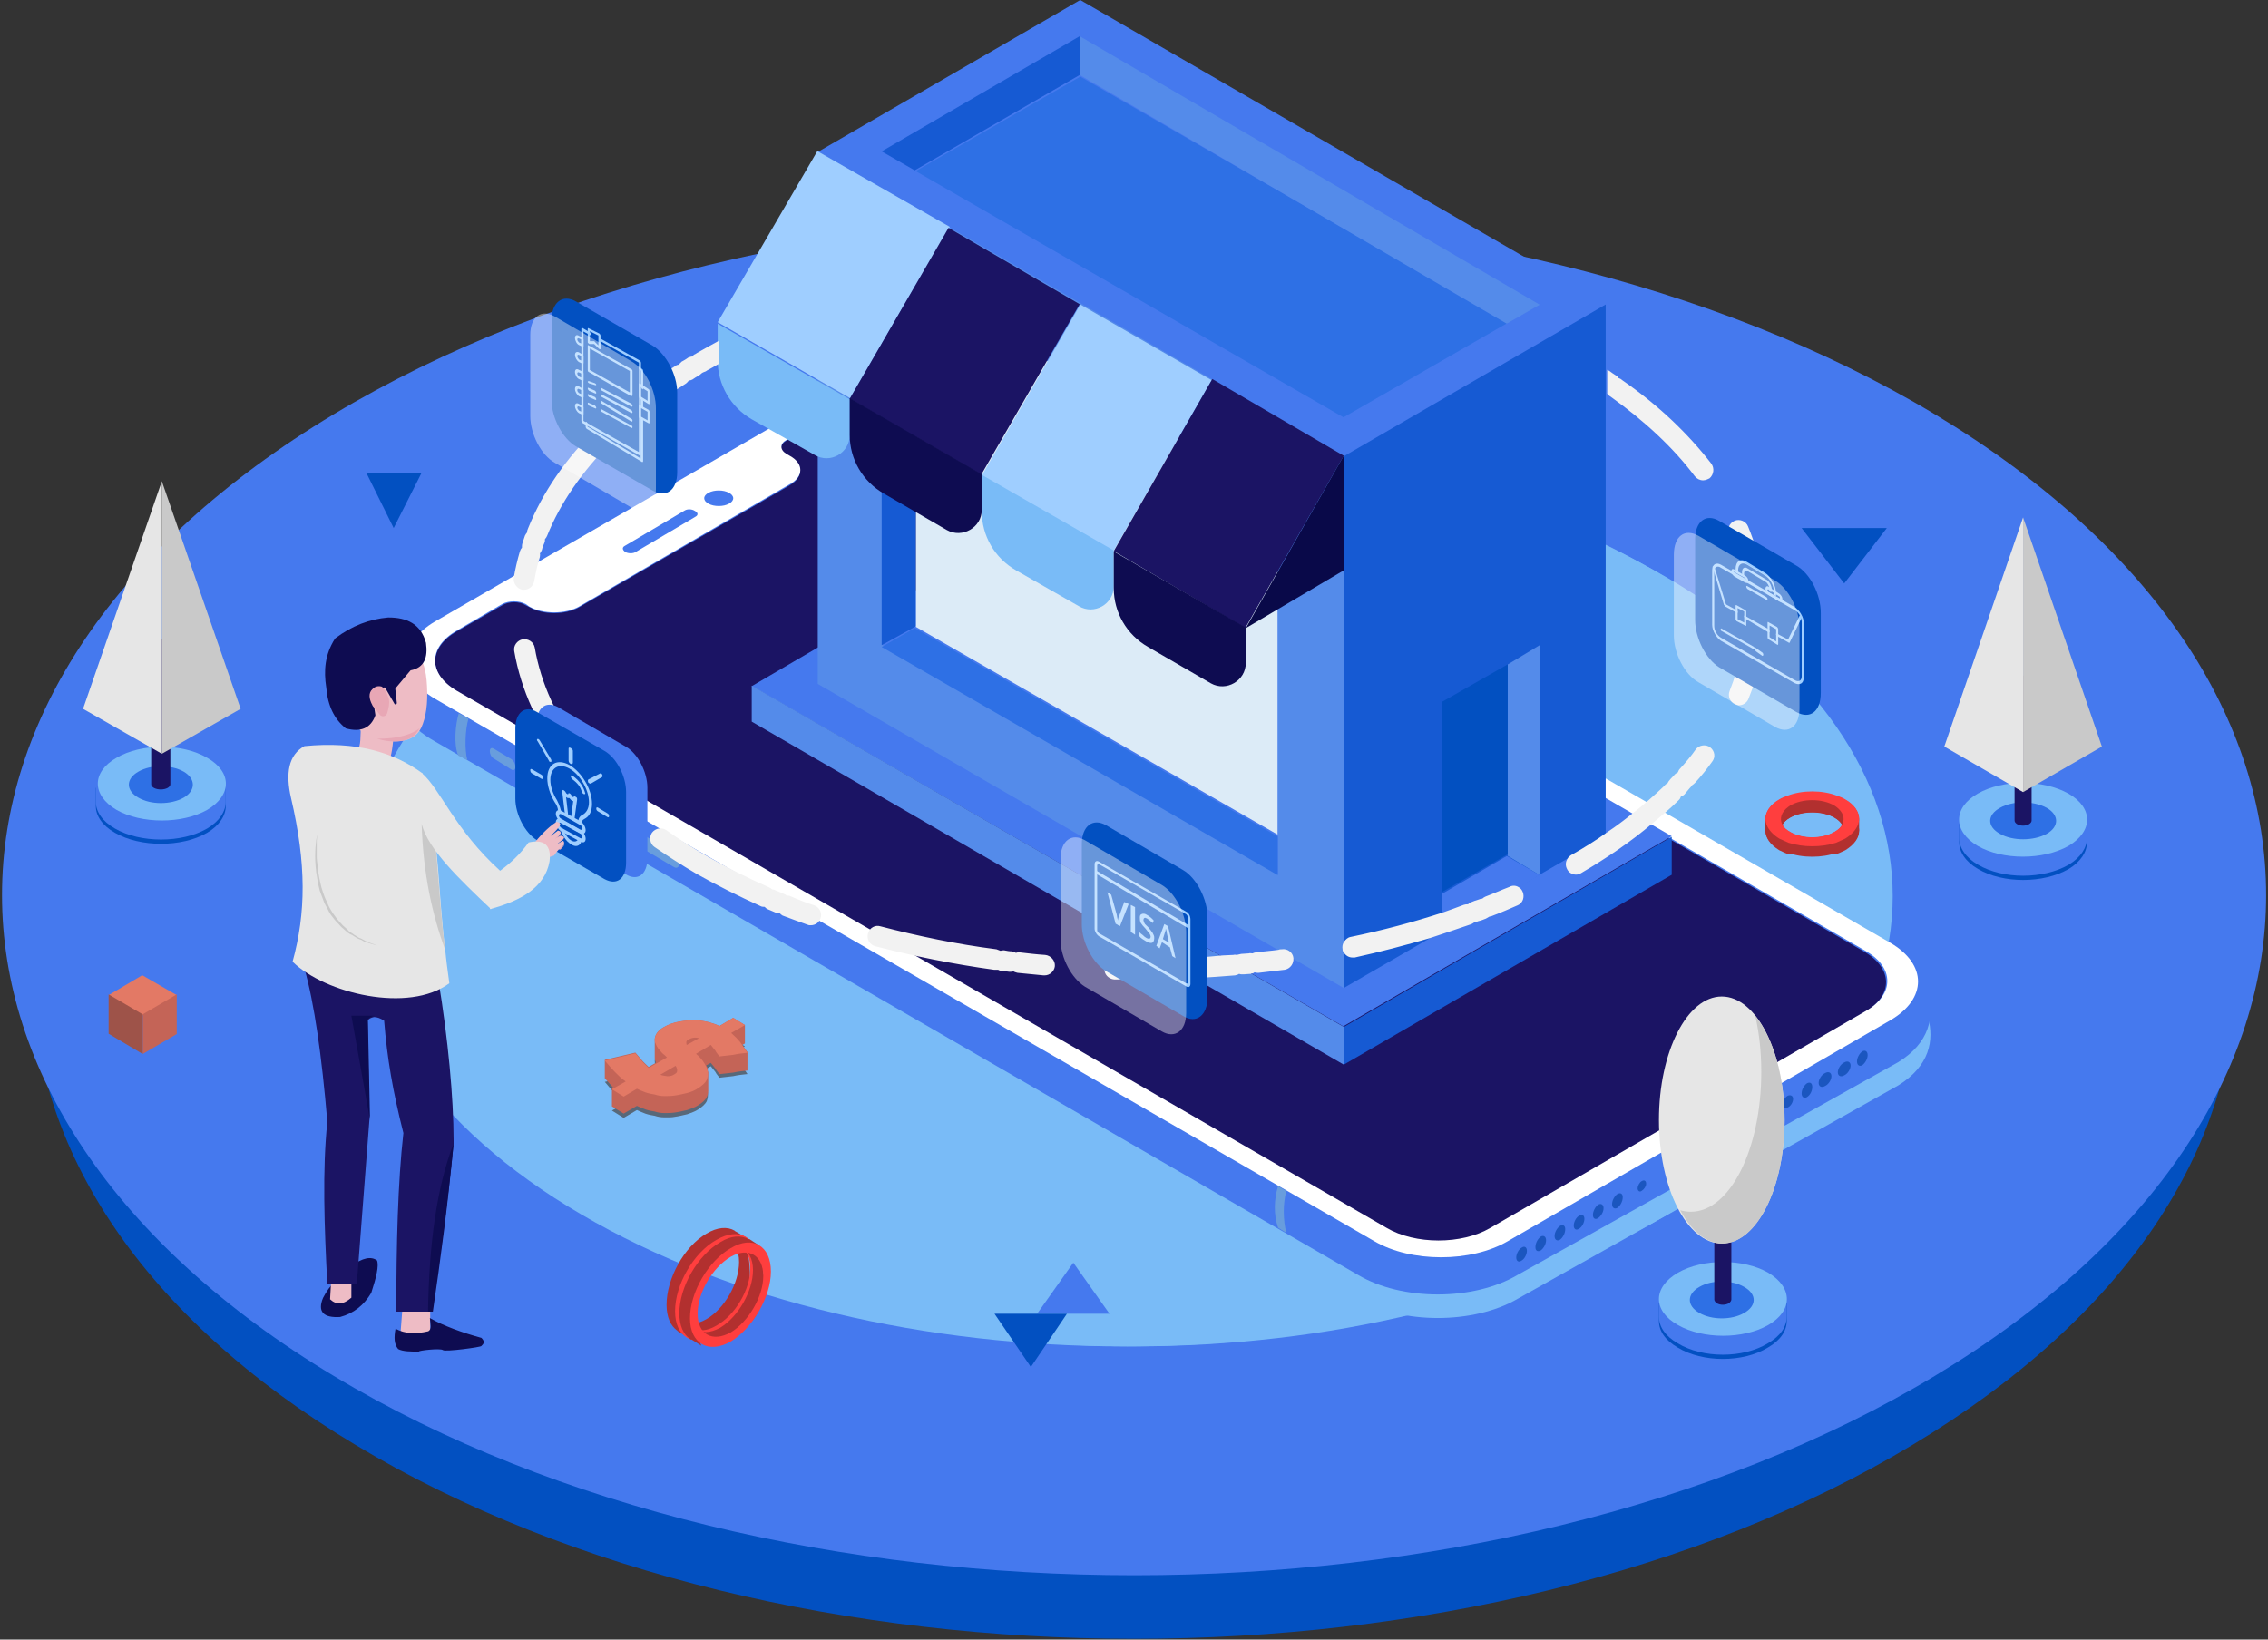 <?xml version="1.0" encoding="utf-8"?>
<!-- Generator: Adobe Illustrator 16.0.0, SVG Export Plug-In . SVG Version: 6.00 Build 0)  -->
<!DOCTYPE svg PUBLIC "-//W3C//DTD SVG 1.1//EN" "http://www.w3.org/Graphics/SVG/1.1/DTD/svg11.dtd">
<svg version="1.1" id="Layer_1" xmlns="http://www.w3.org/2000/svg" xmlns:xlink="http://www.w3.org/1999/xlink" x="0px" y="0px"
	 width="1065px" height="770px" viewBox="0 0 1065 770" enable-background="new 0 0 1065 770" xml:space="preserve">
<rect x="0" y="0" width="1065" height="770" fill="#333333" stroke="none"/>
<g>
	<defs>
		<rect id="SVGID_1_" width="1065" height="770"/>
	</defs>
	<clipPath id="SVGID_2_">
		<use xlink:href="#SVGID_1_"  overflow="visible"/>
	</clipPath>
	<rect opacity="0" clip-path="url(#SVGID_2_)" fill="#FFFFFF" width="1065" height="770"/>
	<path clip-path="url(#SVGID_2_)" fill-rule="evenodd" clip-rule="evenodd" fill="#0250C1" d="M898.013,678.603
		C696.025,800,368.72,800,166.987,678.603C-35,557.47-35,360.795,166.987,239.397C368.72,118,696.025,118,898.013,239.397
		C1100,360.795,1100,557.47,898.013,678.603z"/>
	<path clip-path="url(#SVGID_2_)" fill-rule="evenodd" clip-rule="evenodd" fill="#4579EE" d="M908.471,646.219
		C700.942,771,364.312,771,156.784,646.219C-51,521.438-51,319.297,156.784,194.516C364.312,70,700.942,70,908.471,194.516
		C1116,319.297,1116,521.438,908.471,646.219z"/>
	<path clip-path="url(#SVGID_2_)" fill-rule="evenodd" clip-rule="evenodd" fill="#79BBF7" d="M781.51,570.239
		C644.02,653,420.98,653,283.49,570.239C146,487.478,146,353.522,283.49,270.761C420.98,188,644.02,188,781.51,270.761
		C919,353.522,919,487.478,781.51,570.239z"/>
	<path clip-path="url(#SVGID_2_)" fill-rule="evenodd" clip-rule="evenodd" fill="#79BBF7" d="M783.104,271.457
		C924,353.913,924,487.844,783.104,570.3c-140.896,82.7-369.311,82.7-510.208,0C132,487.844,132,353.913,272.896,271.457
		C413.792,189,642.208,189,783.104,271.457"/>
	<path clip-path="url(#SVGID_2_)" fill-rule="evenodd" clip-rule="evenodd" fill="#79BBF7" d="M891.413,509.732
		C712.689,609.954,712.689,609.954,712.689,609.954c-20.687,12.046-54.362,12.046-75.05,0
		C204.422,359.401,204.422,359.401,204.422,359.401c-25.498-14.455-27.422-39.992-1.924-55.411
		c174.634-100.944,174.634-100.944,174.634-100.944c20.687-12.046,53.882-8.914,74.568,3.132
		c438.27,249.349,438.27,249.349,438.27,249.349C899.592,461.309,921,491.423,891.413,509.732z"/>
	<path clip-path="url(#SVGID_2_)" fill-rule="evenodd" clip-rule="evenodd" fill="#4579EE" d="M891.413,498.796
		C712.689,598.72,712.689,598.72,712.689,598.72c-20.687,12.28-54.362,12.28-75.05,0
		C204.422,348.307,204.422,348.307,204.422,348.307c-25.498-14.206-27.422-39.97-1.924-55.139
		C377.132,192.28,377.132,192.28,377.132,192.28c20.687-12.28,53.882-8.909,74.568,3.13
		c438.27,249.209,438.27,249.209,438.27,249.209C899.592,450.398,921,480.496,891.413,498.796z"/>
	<path clip-path="url(#SVGID_2_)" fill-rule="evenodd" clip-rule="evenodd" fill="#1B1464" d="M369.156,213.485
		c1.682,0.963,1.682,0.963,1.682,0.963c6.486,3.612,6.486,9.631,0,13.483c-98.972,57.304-98.972,57.304-98.972,57.304
		c-6.486,3.612-16.815,3.612-23.061,0c-1.922-0.963-1.922-0.963-1.922-0.963c-2.883-1.926-7.928-1.926-11.05,0
		c-21.38,12.279-21.38,12.279-21.38,12.279c-13.453,7.705-13.453,20.466,0,28.17c436.246,252.572,436.246,252.572,436.246,252.572
		c13.452,7.705,35.313,7.705,48.766,0c176.084-101.848,176.084-101.848,176.084-101.848c13.452-7.945,13.452-20.466,0-28.411
		C439.302,194.705,439.302,194.705,439.302,194.705c-13.453-7.705-35.313-7.705-48.766,0c-21.38,12.28-21.38,12.28-21.38,12.28
		C366.034,208.911,366.034,211.8,369.156,213.485z"/>
	<path clip-path="url(#SVGID_2_)" fill-rule="evenodd" clip-rule="evenodd" fill="#FFFFFF" d="M876.146,446.643
		c13.466,7.703,13.466,20.461,0,28.164C699.892,576.631,699.892,576.631,699.892,576.631c-13.466,7.944-35.347,7.944-48.812,0
		C214.412,324.357,214.412,324.357,214.412,324.357c-13.466-7.944-13.466-20.461,0-28.164c21.4-12.518,21.4-12.518,21.4-12.518
		c3.126-1.685,7.935-1.685,11.061,0c1.683,1.204,1.683,1.204,1.683,1.204c6.492,3.611,16.832,3.611,23.324,0
		c99.067-57.532,99.067-57.532,99.067-57.532c6.493-3.611,6.493-9.629,0-13.24c-1.683-0.963-1.683-0.963-1.683-0.963
		c-3.126-1.926-3.126-4.814,0-6.5c21.401-12.276,21.401-12.276,21.401-12.276c13.465-7.944,35.347-7.944,48.812,0L876.146,446.643z
		 M383.933,188.11c-179.62,103.75-179.62,103.75-179.62,103.75c-17.313,10.11-17.313,26.238,0,36.349
		C645.309,582.89,645.309,582.89,645.309,582.89c17.312,10.11,45.445,10.11,62.759,0c179.62-103.75,179.62-103.75,179.62-103.75
		c17.312-10.11,17.312-26.238,0-36.349C446.692,188.11,446.692,188.11,446.692,188.11C429.379,178,401.246,178,383.933,188.11z"/>
	<path clip-path="url(#SVGID_2_)" fill-rule="evenodd" clip-rule="evenodd" fill="#4579EE" d="M326.569,242.663
		c-28.132,16.605-28.132,16.605-28.132,16.605c-1.192,0.732-3.338,0.732-4.768,0c-1.431-0.977-1.669-2.198-0.238-2.93
		c28.132-16.605,28.132-16.605,28.132-16.605c1.192-0.732,3.338-0.732,4.768,0.244C327.762,240.709,328,241.93,326.569,242.663z"/>
	<path clip-path="url(#SVGID_2_)" fill-rule="evenodd" clip-rule="evenodd" fill="#4579EE" d="M342.25,231.412
		c2.75,1.412,2.75,3.765,0,5.177c-2.5,1.412-7,1.412-9.5,0c-2.75-1.412-2.75-3.765,0-5.177C335.25,230,339.75,230,342.25,231.412z"
		/>
	<path clip-path="url(#SVGID_2_)" fill-rule="evenodd" clip-rule="evenodd" fill="#689DDD" d="M240.286,361.488
		c-8.571-5.372-8.571-5.372-8.571-5.372c-0.979-0.512-1.714-2.046-1.714-3.326c0-1.279,0.735-1.791,1.714-1.279
		c8.571,5.116,8.571,5.116,8.571,5.116c0.979,0.768,1.714,2.046,1.714,3.582l0,0C242,361.488,241.265,362,240.286,361.488z"/>
	<path clip-path="url(#SVGID_2_)" fill-rule="evenodd" clip-rule="evenodd" fill="#689DDD" d="M219.461,357
		c-4.308-2.2-4.308-2.2-4.308-2.2c-2.154-5.133-1.346-14.422,0.269-19.8c4.577,2.444,4.577,2.444,4.577,2.444
		C218.385,342.822,218.115,352.111,219.461,357z"/>
	<path clip-path="url(#SVGID_2_)" fill-rule="evenodd" clip-rule="evenodd" fill="#689DDD" d="M286.67,390.024
		c-19.34-11.708-19.34-11.708-19.34-11.708c-1.398-0.731-2.33-2.683-2.33-4.634c0-1.708,0.932-2.683,2.33-1.708
		c19.34,11.463,19.34,11.463,19.34,11.463c1.165,0.976,2.33,2.927,2.33,4.878C289,390.024,287.835,391,286.67,390.024z"/>
	<path clip-path="url(#SVGID_2_)" fill-rule="evenodd" clip-rule="evenodd" fill="#689DDD" d="M316.573,407.259
		c-20.146-11.852-20.146-11.852-20.146-11.852c-1.457-0.74-2.427-2.716-2.427-4.691c0-1.729,0.971-2.716,2.427-1.975
		c20.146,11.852,20.146,11.852,20.146,11.852c1.214,0.987,2.427,2.963,2.427,4.938C319,407.259,317.787,408,316.573,407.259z"/>
	<path clip-path="url(#SVGID_2_)" fill-rule="evenodd" clip-rule="evenodd" fill="#689DDD" d="M604,579
		c-3.84-2.392-3.84-2.392-3.84-2.392c-2.16-6.217-1.92-13.391,0-19.608c3.84,2.392,3.84,2.392,3.84,2.392
		C602.32,565.848,602.56,573.021,604,579z"/>
	<path clip-path="url(#SVGID_2_)" fill-rule="evenodd" clip-rule="evenodd" fill="#1B56BF" d="M773,555.92
		c0,1.2-0.941,2.64-2.117,3.36c-0.941,0.72-1.883,0-1.883-1.2s0.941-2.88,1.883-3.36C772.059,554,773,554.48,773,555.92z"/>
	<path clip-path="url(#SVGID_2_)" fill-rule="evenodd" clip-rule="evenodd" fill="#1B56BF" d="M821,528.458c0,1.25-0.75,2.5-2,3.125
		c-1,0.417-2,0-2-1.041c0-1.042,1-2.5,2-2.917C820.25,527,821,527.417,821,528.458z"/>
	<path clip-path="url(#SVGID_2_)" fill-rule="evenodd" clip-rule="evenodd" fill="#1B56BF" d="M762,562.25c0,2-1.137,4-2.5,5
		c-1.363,0.75-2.5,0-2.5-1.75s1.137-3.75,2.5-4.75C760.863,560,762,560.5,762,562.25z"/>
	<path clip-path="url(#SVGID_2_)" fill-rule="evenodd" clip-rule="evenodd" fill="#1B56BF" d="M753,567.424
		c0,1.697-1.137,3.637-2.5,4.606s-2.5,0.242-2.5-1.454c0-1.697,1.137-3.879,2.5-4.849C751.863,565,753,565.728,753,567.424z"/>
	<path clip-path="url(#SVGID_2_)" fill-rule="evenodd" clip-rule="evenodd" fill="#1B56BF" d="M744,572.424
		c0,1.697-1.137,3.879-2.5,4.606c-1.363,0.97-2.5,0.242-2.5-1.454c0-1.697,1.137-3.879,2.5-4.606
		C742.863,570,744,570.728,744,572.424z"/>
	<path clip-path="url(#SVGID_2_)" fill-rule="evenodd" clip-rule="evenodd" fill="#1B56BF" d="M735,577.25c0,2-1.137,4-2.5,5
		c-1.363,0.75-2.5,0-2.5-1.75s1.137-3.75,2.5-4.75C733.863,575,735,575.5,735,577.25z"/>
	<path clip-path="url(#SVGID_2_)" fill-rule="evenodd" clip-rule="evenodd" fill="#1B56BF" d="M726,582.5
		c0,1.75-1.137,3.75-2.5,4.75c-1.363,0.75-2.5,0.25-2.5-1.5c0-2,1.137-4,2.5-5C724.863,580,726,580.75,726,582.5z"/>
	<path clip-path="url(#SVGID_2_)" fill-rule="evenodd" clip-rule="evenodd" fill="#1B56BF" d="M717,587.424
		c0,1.697-1.137,3.879-2.5,4.606c-1.363,0.97-2.5,0.242-2.5-1.454c0-1.697,1.137-3.879,2.5-4.606
		C715.863,585,717,585.728,717,587.424z"/>
	<path clip-path="url(#SVGID_2_)" fill-rule="evenodd" clip-rule="evenodd" fill="#1B56BF" d="M877,495.5
		c0,1.75-1.137,3.75-2.5,4.75c-1.363,0.75-2.5,0-2.5-1.75s1.137-3.75,2.5-4.75C875.863,493,877,493.75,877,495.5z"/>
	<path clip-path="url(#SVGID_2_)" fill-rule="evenodd" clip-rule="evenodd" fill="#1B56BF" d="M869,500.424
		c0,1.697-1.363,3.879-3,4.606c-1.637,0.97-3,0.242-3-1.454c0-1.697,1.363-3.879,3-4.606C867.637,498,869,498.728,869,500.424z"/>
	<path clip-path="url(#SVGID_2_)" fill-rule="evenodd" clip-rule="evenodd" fill="#1B56BF" d="M860,505.424
		c0,1.697-1.363,3.879-3,4.606c-1.637,0.97-3,0.242-3-1.454c0-1.697,1.363-3.879,3-4.606C858.637,503,860,503.728,860,505.424z"/>
	<path clip-path="url(#SVGID_2_)" fill-rule="evenodd" clip-rule="evenodd" fill="#1B56BF" d="M851,510.5
		c0,1.75-0.909,3.75-2.5,4.75c-1.363,0.75-2.5,0-2.5-1.75s1.137-3.75,2.5-4.75C850.091,508,851,508.75,851,510.5z"/>
	<path clip-path="url(#SVGID_2_)" fill-rule="evenodd" clip-rule="evenodd" fill="#1B56BF" d="M842,516.121
		c0,1.485-1.087,3.395-2.608,4.03C838.087,521,837,520.363,837,518.879c0-1.485,1.087-3.395,2.392-4.242
		C840.913,514,842,514.637,842,516.121z"/>
	<path clip-path="url(#SVGID_2_)" fill-rule="evenodd" clip-rule="evenodd" fill="#1B56BF" d="M833,521.424
		c0,1.697-1.087,3.879-2.392,4.606c-1.521,0.97-2.608,0.242-2.608-1.454c0-1.697,1.087-3.879,2.608-4.606
		C831.913,519,833,519.728,833,521.424z"/>
	<path clip-path="url(#SVGID_2_)" fill-rule="evenodd" clip-rule="evenodd" fill="#1B56BF" d="M803.125,542.269
		c-17.011,9.756-17.011,9.756-17.011,9.756c-1.677,0.976-3.114,0-3.114-2.195s1.438-4.878,3.114-5.854
		c17.011-10,17.011-10,17.011-10c1.677-0.976,2.875,0,2.875,2.439C806,538.609,804.802,541.293,803.125,542.269z"/>
	<polygon clip-path="url(#SVGID_2_)" fill-rule="evenodd" clip-rule="evenodd" fill="#4579EE" points="213,222 187,222 199.86,196 	
		"/>
	<polygon clip-path="url(#SVGID_2_)" fill-rule="evenodd" clip-rule="evenodd" fill="#0250C1" points="198,222 172,222 184.86,248 	
		"/>
	<polygon clip-path="url(#SVGID_2_)" fill-rule="evenodd" clip-rule="evenodd" fill="#4579EE" points="909,248 869,248 889.069,222 
			"/>
	<polygon clip-path="url(#SVGID_2_)" fill-rule="evenodd" clip-rule="evenodd" fill="#0250C1" points="886,248 846,248 866,274 	"/>
	<polygon clip-path="url(#SVGID_2_)" fill-rule="evenodd" clip-rule="evenodd" fill="#4579EE" points="521,617 487,617 504,593 	"/>
	<polygon clip-path="url(#SVGID_2_)" fill-rule="evenodd" clip-rule="evenodd" fill="#0250C1" points="501,617 467,617 484.07,642 	
		"/>
	<polygon clip-path="url(#SVGID_2_)" fill-rule="evenodd" clip-rule="evenodd" fill="#4579EE" points="353,322.243 507.354,232 
		785,392.725 630.783,482 	"/>
	<polygon clip-path="url(#SVGID_2_)" fill-rule="evenodd" clip-rule="evenodd" fill="#DCEBF7" points="430,294.371 600,392 
		600,231.905 430,134 	"/>
	<polygon clip-path="url(#SVGID_2_)" fill-rule="evenodd" clip-rule="evenodd" fill="#4579EE" points="384,71.379 507.241,0 
		754,142.759 630.621,214 	"/>
	<path clip-path="url(#SVGID_2_)" fill-rule="evenodd" clip-rule="evenodd" fill="#548BEA" d="M600.039,410.585L414.685,303.34
		V124.691l185.354,107.106V410.585z M384,71v250.191L631,464V213.947L384,71z"/>
	<polygon clip-path="url(#SVGID_2_)" fill-rule="evenodd" clip-rule="evenodd" fill="#165AD3" points="631,214.303 754,143 
		754,392.836 631,464 	"/>
	<polygon clip-path="url(#SVGID_2_)" fill-rule="evenodd" clip-rule="evenodd" fill="#2E70E5" points="708,151.625 630.862,196 
		430,80.375 507.276,36 	"/>
	<polygon clip-path="url(#SVGID_2_)" fill-rule="evenodd" clip-rule="evenodd" fill="#548BEA" points="723,303 723,411 708,401.942 
		708,312.058 	"/>
	<polygon clip-path="url(#SVGID_2_)" fill-rule="evenodd" clip-rule="evenodd" fill="#4579EE" points="723,411 677,438 677,419.861 
		707.575,402 	"/>
	<polygon clip-path="url(#SVGID_2_)" fill-rule="evenodd" clip-rule="evenodd" fill="#0250C1" points="708,312 708,401.167 677,419 
		677,329.695 	"/>
	<polygon clip-path="url(#SVGID_2_)" fill-rule="evenodd" clip-rule="evenodd" fill="#2E70E5" points="600,411 414,303.849 
		429.535,295 600,392.888 	"/>
	<polygon clip-path="url(#SVGID_2_)" fill-rule="evenodd" clip-rule="evenodd" fill="#165AD3" points="430,133.824 430,294.176 
		414,303 414,125 	"/>
	<polygon clip-path="url(#SVGID_2_)" fill-rule="evenodd" clip-rule="evenodd" fill="#548BEA" points="353,322 353,338.913 631,500 
		631,482.256 	"/>
	<polygon clip-path="url(#SVGID_2_)" fill-rule="evenodd" clip-rule="evenodd" fill="#165AD3" points="785,393 785,410.833 631,500 
		631,482.305 	"/>
	<polygon clip-path="url(#SVGID_2_)" fill-rule="evenodd" clip-rule="evenodd" fill="#165AD3" points="429.523,80 414,71.1 507,17 
		507,35.219 	"/>
	<polygon clip-path="url(#SVGID_2_)" fill-rule="evenodd" clip-rule="evenodd" fill="#548BEA" points="507,17 723,143.093 
		707.532,152 507,35.232 	"/>
	<polygon clip-path="url(#SVGID_2_)" fill-rule="evenodd" clip-rule="evenodd" fill="#9FCEFF" points="383.774,71 337,151.329 
		399.226,187 446,106.533 	"/>
	<path clip-path="url(#SVGID_2_)" fill-rule="evenodd" clip-rule="evenodd" fill="#79BBF7" d="M337,152c0,17.28,0,17.28,0,17.28
		c0,11.28,6.031,21.84,15.922,27.6c29.673,16.8,29.673,16.8,29.673,16.8C389.833,218,399,212.72,399,204.32c0-16.8,0-16.8,0-16.8
		L337,152z"/>
	<polygon clip-path="url(#SVGID_2_)" fill-rule="evenodd" clip-rule="evenodd" fill="#1B1464" points="445.404,107 399,187.276 
		460.734,223 507,142.862 	"/>
	<path clip-path="url(#SVGID_2_)" fill-rule="evenodd" clip-rule="evenodd" fill="#0E0C51" d="M399,187c0,17.28,0,17.28,0,17.28
		c0,11.28,6.031,21.84,16.164,27.6c29.432,17.04,29.432,17.04,29.432,17.04c7.237,4.08,16.405-1.2,16.405-9.36c0-16.8,0-16.8,0-16.8
		L399,187z"/>
	<polygon clip-path="url(#SVGID_2_)" fill-rule="evenodd" clip-rule="evenodd" fill="#9FCEFF" points="507.266,143 461,223.425 
		522.734,259 569,178.575 	"/>
	<path clip-path="url(#SVGID_2_)" fill-rule="evenodd" clip-rule="evenodd" fill="#79BBF7" d="M461,223c0,17.04,0,17.04,0,17.04
		c0,11.52,6.031,22.08,16.164,27.84c29.432,16.8,29.432,16.8,29.432,16.8C513.833,289,523,283.72,523,275.32c0-16.8,0-16.8,0-16.8
		L461,223z"/>
	<polygon clip-path="url(#SVGID_2_)" fill-rule="evenodd" clip-rule="evenodd" fill="#1B1464" points="569.266,178 523,258.829 
		584.734,295 631,214.032 	"/>
	<path clip-path="url(#SVGID_2_)" fill-rule="evenodd" clip-rule="evenodd" fill="#0E0C51" d="M523,259c0,17.28,0,17.28,0,17.28
		c0,11.28,6.031,21.84,16.163,27.6c29.433,17.04,29.433,17.04,29.433,17.04c7.237,4.08,16.404-1.2,16.404-9.6
		c0-16.56,0-16.56,0-16.56L523,259z"/>
	<polygon clip-path="url(#SVGID_2_)" fill-rule="evenodd" clip-rule="evenodd" fill="#090949" points="585,295 631,267.861 631,214 
			"/>
	<path clip-path="url(#SVGID_2_)" fill-rule="evenodd" clip-rule="evenodd" fill="#F2F2F2" d="M607.358,449.912L607.358,449.912
		c-0.241-2.643-2.885-4.563-5.529-4.083c-0.48,0-0.962,0-1.442,0.239c-3.365,0.48-6.972,0.721-10.337,1.201
		c-0.721,0-1.442,0.24-1.923,0.48c-0.481,0-1.202-0.24-1.683,0c-1.202,0-2.404,0.24-3.606,0.24c-0.721,0.24-1.442,0.24-1.923,0.48
		c-0.48,0-1.202-0.24-1.683,0c-1.683,0-3.365,0.24-5.049,0.24l0,0c-9.375,0.961-18.75,1.441-28.126,1.441l0,0
		c-3.846,0.24-7.692,0.24-11.538,0.24l0,0c-3.606,0-7.453,0-11.059-0.24c-2.644,0-4.808,2.161-4.808,4.804
		c-0.24,2.642,1.923,4.804,4.567,5.044c3.846,0,7.692,0,11.299,0l0,0c9.135,0,18.029-0.24,27.164-0.721l0,0
		c6.01-0.24,12.26-0.721,18.27-1.201c0.722-0.24,1.202-0.24,1.924-0.721c0.48,0.24,1.201,0.24,1.683,0.24
		c1.442,0,2.644-0.24,3.846-0.24c0.24-0.239,0.722-0.239,0.962-0.239c0.24-0.24,0.48-0.24,0.721-0.48
		c0.722,0.24,1.202,0.24,1.924,0.24c4.086-0.48,8.173-0.961,12.26-1.441C605.916,454.956,607.599,452.554,607.358,449.912z
		 M490.768,448.471c-3.846-0.24-7.933-0.721-12.02-1.201c-0.48,0-1.202,0-1.683,0.24c-0.721-0.48-1.202-0.48-1.923-0.721
		c-1.202,0-2.404-0.24-3.605-0.479c-0.481,0-1.202,0-1.683,0.239c-0.721-0.239-1.202-0.48-1.923-0.72
		c-18.751-2.402-37.021-6.245-54.569-10.81c-2.404-0.72-5.048,0.721-5.77,3.363c-0.721,2.642,0.721,5.284,3.366,6.005
		c17.789,4.563,36.54,8.406,55.771,11.049c0.481,0,1.202,0,1.923,0c0.48,0.24,0.961,0.48,1.683,0.48
		c1.202,0.24,2.404,0.24,3.606,0.48c0.721,0,1.442,0,1.923-0.24c0.721,0.48,1.202,0.48,1.923,0.721
		c4.086,0.479,8.173,0.72,12.26,1.2c0,0,0.241,0,0.481,0c2.404,0,4.567-1.921,4.808-4.323
		C495.576,451.113,493.412,448.711,490.768,448.471z M715.054,418.927c-0.48-1.2-1.202-1.921-2.163-2.401l0,0
		c-1.202-0.721-2.885-0.721-4.087,0c-3.847,1.441-7.452,3.122-11.299,4.563c-0.48,0.24-0.961,0.48-1.442,0.961
		c-0.721,0-1.201,0.24-1.923,0.48c-0.961,0.24-2.163,0.721-3.365,1.201c-0.48,0.239-0.962,0.479-1.442,0.96
		c-0.722,0-1.202,0-1.923,0.24c-3.125,1.201-6.491,2.402-9.856,3.604c-13.942,4.563-28.366,8.406-43.511,11.529
		c-1.202,0.24-2.164,1.2-2.885,2.161c-0.722,0.961-0.962,2.402-0.722,3.604c0,0.72,0.24,1.2,0.722,1.681
		c0.961,1.441,2.403,2.162,3.846,2.162c0.481,0,0.722,0,1.202,0c12.02-2.643,23.799-5.765,35.338-9.128l0,0
		c6.49-2.161,12.981-4.323,19.231-6.484c0.721-0.24,1.202-0.721,1.683-0.961c0.48,0,1.202-0.24,1.683-0.48
		c1.202-0.24,2.404-0.721,3.606-1.201c0.48-0.24,1.201-0.721,1.683-0.961c0.48,0,1.202-0.24,1.683-0.48
		c3.846-1.44,7.692-3.122,11.539-4.804C715.054,424.211,716.016,421.329,715.054,418.927z M382.351,425.172
		c-3.846-1.201-7.452-2.642-11.298-4.323c-0.481-0.24-1.202-0.24-1.683-0.24l0,0c-0.481-0.48-0.961-0.721-1.683-0.961
		c-0.962-0.48-2.164-0.96-3.366-1.44c-0.481-0.24-0.961-0.48-1.683-0.48c-0.481-0.48-0.962-0.721-1.442-0.961
		c-10.337-4.563-19.953-9.368-29.087-14.652c-6.731-3.843-13.222-7.926-19.231-12.249c-2.164-1.441-5.048-0.961-6.731,1.2
		c-1.442,2.162-0.962,5.284,1.202,6.726c6.25,4.323,12.981,8.647,19.953,12.73c9.375,5.284,19.472,10.328,30.049,15.132
		c0.48,0.24,1.202,0.24,1.683,0.24c0.481,0.48,0.961,0.961,1.683,1.201c1.202,0.48,2.164,0.961,3.366,1.441
		c0.721,0.24,1.202,0.24,1.923,0.24c0.481,0.48,0.962,0.96,1.442,1.2c3.846,1.441,7.693,2.883,11.779,4.324
		c0.481,0.24,0.962,0.24,1.442,0.24c2.164,0,3.846-1.201,4.567-3.123C386.197,429.016,384.995,426.133,382.351,425.172z
		 M803.037,350.953c-1.923-1.441-5.048-1.201-6.73,0.961c-2.163,3.123-4.808,6.245-7.452,9.127c-0.48,0.48-0.722,0.96-0.962,1.681
		c-0.48,0.24-0.961,0.48-1.442,0.961c-0.721,0.96-1.683,1.681-2.403,2.642c-0.48,0.48-0.722,0.96-0.962,1.441
		c-0.48,0.24-1.202,0.721-1.442,1.201c-4.567,4.323-9.375,8.647-14.664,12.73c-3.846,3.123-7.933,6.245-12.26,9.127
		c-5.289,3.844-11.058,7.446-17.068,10.809c-0.721,0.48-1.201,0.961-1.441,1.441l0,0c-1.202,1.682-1.202,3.604-0.241,5.284
		c0.722,1.441,2.404,2.402,4.087,2.402c0.721,0,1.683-0.24,2.404-0.721c12.26-7.206,23.559-14.892,33.414-23.299
		c4.327-3.603,8.654-7.206,12.501-11.049c0.48-0.48,0.721-0.96,0.961-1.681c0.722-0.24,1.202-0.48,1.683-0.961
		c0.722-0.96,1.684-1.921,2.404-2.882c0.48-0.48,0.962-0.96,1.202-1.441c0.48-0.24,0.961-0.721,1.442-1.201
		c2.885-3.123,5.529-6.485,7.933-9.848C805.682,355.517,805.201,352.634,803.037,350.953z M288.117,369.448
		c-2.884-2.882-5.529-5.765-8.173-8.647c-0.48-0.48-0.961-0.721-1.442-0.961c-0.24-0.721-0.48-1.201-0.961-1.681
		c-0.721-0.961-1.442-1.922-2.164-2.642c-0.48-0.721-0.961-0.961-1.442-1.201c0-0.721-0.48-1.201-0.721-1.681
		c-11.779-15.373-19.231-31.706-22.116-48.519c-0.481-2.642-3.125-4.323-5.77-3.843c-2.404,0.48-4.327,2.882-3.846,5.524
		c3.125,18.255,11.298,36.029,24.039,52.603c0.481,0.48,0.961,0.96,1.442,1.441c0.24,0.48,0.481,0.961,0.961,1.681
		c0.721,0.961,1.442,1.922,2.404,2.882c0.48,0.48,0.961,0.961,1.442,1.201c0.241,0.48,0.481,1.201,0.962,1.681
		c2.644,2.882,5.529,6.005,8.654,9.127c0.962,0.721,2.164,1.201,3.366,1.201s2.404-0.48,3.365-1.441
		C290.04,374.251,290.04,371.369,288.117,369.448z M827.558,270.488c0-0.721-0.24-1.201-0.721-1.921c0.24-0.48,0.24-1.201,0-1.921
		c-0.241-1.201-0.481-2.402-0.962-3.603c0-0.721-0.24-1.441-0.722-1.921c0-0.48,0-1.201-0.24-1.922
		c-0.961-3.843-2.403-7.926-4.086-12.009c-0.962-2.402-3.847-3.603-6.251-2.642c-2.645,1.201-3.605,3.843-2.645,6.245
		c1.443,3.843,2.645,7.446,3.847,11.048c0.24,0.721,0.48,1.201,0.722,1.682c0,0.48,0,1.201,0.24,1.681
		c0.24,1.201,0.48,2.402,0.721,3.603c0,0.48,0.24,0.96,0.722,1.441c-0.24,0.721-0.24,1.201,0,1.922
		c0.721,5.284,1.202,10.568,1.202,15.853c0,12.25-2.404,24.5-7.212,36.509c-0.962,2.402,0.24,5.284,2.644,6.245
		c0.481,0.24,1.202,0.48,1.684,0.48c1.923,0,3.846-1.201,4.567-3.123c5.288-12.97,7.933-26.661,7.933-40.112
		C829,282.258,828.52,276.253,827.558,270.488z M287.396,200.593c-1.683-1.922-4.808-1.922-6.731,0
		c-14.905,14.651-25.963,30.744-32.694,47.558c-0.24,0.48-0.48,1.201-0.48,1.922c-0.241,0.24-0.721,0.96-0.962,1.441
		c-0.48,1.201-0.721,2.402-1.202,3.603c-0.24,0.721-0.24,1.441-0.24,2.162c-0.481,0.48-0.721,0.961-0.962,1.681
		c-1.202,4.083-2.164,8.167-2.885,12.49c-0.24,2.402,1.442,5.044,4.087,5.524c0.24,0,0.48,0,0.721,0
		c2.404,0,4.327-1.682,4.808-4.083c0.721-3.843,1.442-7.686,2.645-11.289c0-0.72,0.24-1.201,0-1.681
		c0.481-0.48,0.721-1.201,0.961-1.681c0.24-1.201,0.721-2.162,1.202-3.363c0.24-0.48,0.24-1.201,0.24-1.682
		c0.481-0.48,0.721-0.96,0.961-1.441c6.25-15.612,16.587-30.504,30.53-44.436C289.319,205.396,289.319,202.514,287.396,200.593z
		 M803.519,217.646c-10.817-13.931-24.761-27.382-41.828-39.151c-0.481-0.48-0.962-0.72-1.683-0.96
		c-0.241-0.48-0.722-0.961-1.202-1.201c-1.202-0.721-2.164-1.441-3.125-2.162c-0.481-0.24-0.722-0.24-0.962-0.48
		c0,11.289,0,11.289,0,11.289c0.24,0,0.24,0,0.24,0c0.24,0.48,0.722,0.96,1.202,1.201c16.106,11.529,29.568,24.019,39.665,37.47
		c0.961,1.201,2.403,1.921,3.846,1.921c1.202,0,2.164-0.48,3.125-0.96C804.721,222.931,805.201,219.808,803.519,217.646z
		 M337.638,169.127c0-9.127,0-9.127,0-9.127c-3.606,1.921-6.971,3.843-10.337,5.765c-0.721,0.48-0.721,0.48-0.721,0.48
		c-0.721,0.24-1.202,0.721-1.442,1.201c-0.721,0-1.202,0.24-1.923,0.48c-0.961,0.721-2.164,1.441-3.125,1.921
		c-0.48,0.48-0.961,0.961-1.442,1.441c-0.481,0-1.202,0.24-1.683,0.721c-3.606,2.162-6.971,4.563-10.337,6.965
		c-2.164,1.441-2.644,4.564-1.202,6.726c0.961,1.201,2.404,1.921,3.846,1.921c0.961,0,2.164-0.24,2.885-0.961
		c3.125-2.162,6.491-4.323,9.856-6.485c0.721-0.48,0.961-0.961,1.442-1.441c0.481,0,1.202-0.24,1.683-0.48
		c0.962-0.72,2.164-1.441,3.125-1.921c0.48-0.48,0.961-0.721,1.442-1.201c0.481-0.24,0.962-0.48,1.683-0.72
		c0.721-0.48,0.721-0.48,0.721-0.48c1.683-0.961,3.606-1.921,5.529-3.123C337.638,170.328,337.638,169.608,337.638,169.127z"/>
	<path clip-path="url(#SVGID_2_)" fill-rule="evenodd" clip-rule="evenodd" fill="#4579EE" d="M293.889,410.629
		c-31.777-18.301-31.777-18.301-31.777-18.301C256.333,389.198,252,380.53,252,373.065c0-33.229,0-33.229,0-33.229
		c0-7.465,4.333-10.836,10.111-7.706c31.777,18.541,31.777,18.541,31.777,18.541c5.537,3.13,10.111,11.799,10.111,19.263
		c0,33.229,0,33.229,0,33.229C304,410.629,299.426,414,293.889,410.629z"/>
	<path clip-path="url(#SVGID_2_)" fill-rule="evenodd" clip-rule="evenodd" fill="#0250C1" d="M283.889,412.87
		c-31.777-18.301-31.777-18.301-31.777-18.301C246.574,391.198,242,382.53,242,375.065c0-32.989,0-32.989,0-32.989
		c0-7.465,4.574-11.077,10.111-7.706c31.777,18.3,31.777,18.3,31.777,18.3c5.778,3.371,10.111,12.04,10.111,19.263
		c0,33.229,0,33.229,0,33.229C294,412.629,289.667,416,283.889,412.87z"/>
	<path clip-path="url(#SVGID_2_)" fill-rule="evenodd" clip-rule="evenodd" fill="#9FCEFF" d="M263.456,386.588
		c-0.491-0.471-0.982-0.235-0.982,0.471c0,0.471,0.491,1.177,0.982,1.647c9.088,4.941,9.088,4.941,9.088,4.941
		c0.491,0.235,0.982,0,0.982-0.471c0-0.706-0.491-1.412-0.982-1.647L263.456,386.588z M272.544,395.294
		c-9.088-4.941-9.088-4.941-9.088-4.941c-1.228-0.705-2.456-2.588-2.456-4.235c0-1.411,1.228-2.117,2.456-1.411
		c9.088,5.177,9.088,5.177,9.088,5.177c1.474,0.705,2.456,2.588,2.456,4C275,395.529,274.018,396,272.544,395.294z"/>
	<path clip-path="url(#SVGID_2_)" fill-rule="evenodd" clip-rule="evenodd" fill="#9FCEFF" d="M263.456,382.353
		c-0.491-0.235-0.982,0-0.982,0.706c0,0.471,0.491,1.177,0.982,1.412c9.088,5.177,9.088,5.177,9.088,5.177
		c0.491,0.235,0.982,0,0.982-0.706c0-0.471-0.491-1.177-0.982-1.412L263.456,382.353z M272.544,391.294
		c-9.088-4.941-9.088-4.941-9.088-4.941c-1.228-0.94-2.456-2.823-2.456-4.235s1.228-2.118,2.456-1.412
		c9.088,4.941,9.088,4.941,9.088,4.941c1.474,0.94,2.456,2.823,2.456,4.235C275,391.294,274.018,392,272.544,391.294z"/>
	<path clip-path="url(#SVGID_2_)" fill-rule="evenodd" clip-rule="evenodd" fill="#9FCEFF" d="M268.116,396.457
		c-2.326-1.285-4.186-4.371-5.116-7.457c1.396,0.257,1.396,0.257,1.396,0.257c0.697,2.058,2.093,4.372,3.721,5.4
		s3.023,0.515,3.488-0.771c1.396,1.286,1.396,1.286,1.396,1.286C272.302,397.485,270.209,398,268.116,396.457z"/>
	<path clip-path="url(#SVGID_2_)" fill-rule="evenodd" clip-rule="evenodd" fill="#9FCEFF" d="M263.443,381.516
		c-1.432-0.954-1.432-0.954-1.432-0.954c0-0.954-0.477-2.385-1.67-4.054c-2.147-3.577-3.341-7.631-3.341-10.969
		c0-6.677,4.534-9.539,10.5-6.2c5.728,3.338,10.5,11.446,10.5,18.123c0,3.577-1.193,5.961-3.58,7.154l0,0
		c-0.955,0.477-1.432,1.192-1.432,2.385c-1.432-0.954-1.432-0.954-1.432-0.954c0-1.431,0.478-2.623,1.909-3.338
		c0,0.239,0,0.239,0,0.239c0-0.239,0-0.239,0-0.239c1.909-0.954,3.103-3.1,3.103-5.961c0-5.723-4.057-12.877-9.068-15.738
		c-5.011-2.862-9.068-0.477-9.068,5.246c0,3.1,1.193,6.438,3.103,9.539C262.728,378.177,263.443,380.084,263.443,381.516z"/>
	<path clip-path="url(#SVGID_2_)" fill-rule="evenodd" clip-rule="evenodd" fill="#9FCEFF" d="M269.704,385
		c-1.555-1.187-1.555-1.187-1.555-1.187c1.037-7.593,1.037-7.593,1.037-7.593c-0.259,0-0.259,0-0.259,0
		c-0.519-0.237-1.037-0.712-1.555-1.424c-0.259,0-0.519,0-0.778,0c-0.259-0.237-0.519-0.237-0.778-0.475
		c1.037,9.017,1.037,9.017,1.037,9.017c-1.555-0.712-1.555-0.712-1.555-0.712C264,371.712,264,371.712,264,371.712
		c0-0.475,0.259-0.712,0.519-0.712c0.259,0.237,0.778,0.475,1.037,0.949c0,0,0.259,0.712,0.778,0.949c0.259,0.237,0.518,0,0.518,0
		c0-0.475,0.26-0.475,0.778-0.237c0.259,0.237,0.519,0.475,0.778,0.949c0,0.237,0.259,0.711,0.259,0.711
		c0.519,0,0.778-0.237,1.037-0.237c0-0.237,0.519,0,0.778,0.237c0.519,0.237,0.519,0.712,0.519,1.187L269.704,385z"/>
	<path clip-path="url(#SVGID_2_)" fill-rule="evenodd" clip-rule="evenodd" fill="#9FCEFF" d="M273.963,372.775
		c-0.259,0-0.519-0.45-0.778-0.9c-0.519-2.25-2.074-4.275-4.667-6.075c-0.259-0.45-0.519-0.9-0.519-1.35
		c0.259-0.45,0.519-0.45,1.037,0c3.111,2.25,4.926,4.95,5.704,7.875c0.259,0.45,0,0.675-0.519,0.675L273.963,372.775z"/>
	<path clip-path="url(#SVGID_2_)" fill-rule="evenodd" clip-rule="evenodd" fill="#9FCEFF" d="M254.28,365.762
		c-4.56-2.619-4.56-2.619-4.56-2.619c-0.48-0.238-0.72-0.953-0.72-1.429s0.24-0.714,0.72-0.476c4.56,2.619,4.56,2.619,4.56,2.619
		c0.48,0.238,0.72,0.953,0.72,1.429S254.76,366,254.28,365.762z"/>
	<path clip-path="url(#SVGID_2_)" fill-rule="evenodd" clip-rule="evenodd" fill="#9FCEFF" d="M285.28,383.75
		c-4.56-2.75-4.56-2.75-4.56-2.75c-0.48-0.25-0.72-0.75-0.72-1.25s0.24-0.75,0.72-0.5c4.56,2.75,4.56,2.75,4.56,2.75
		c0.48,0.25,0.72,0.75,0.72,1.25S285.76,384,285.28,383.75z"/>
	<path clip-path="url(#SVGID_2_)" fill-rule="evenodd" clip-rule="evenodd" fill="#9FCEFF" d="M276.965,368
		c-0.241-0.238-0.482-0.238-0.724-0.476c-0.241-0.714-0.241-1.19,0-1.429c5.552-2.857,5.552-2.857,5.552-2.857
		c0.242-0.238,0.724,0,0.966,0.476c0.241,0.476,0.241,1.19,0,1.19C277.448,368,277.448,368,277.448,368
		C277.207,368,276.965,368,276.965,368z"/>
	<path clip-path="url(#SVGID_2_)" fill-rule="evenodd" clip-rule="evenodd" fill="#9FCEFF" d="M268,358.742
		c-0.667-0.258-1-1.032-1-1.548c0-5.677,0-5.677,0-5.677c0-0.516,0.333-0.516,1-0.258c0.333,0.258,1,0.774,1,1.29
		c0,5.677,0,5.677,0,5.677C269,358.742,268.333,359,268,358.742z"/>
	<path clip-path="url(#SVGID_2_)" fill-rule="evenodd" clip-rule="evenodd" fill="#9FCEFF" d="M258.276,357.766
		c-0.241,0-0.483-0.234-0.483-0.468c-5.31-9.127-5.31-9.127-5.31-9.127c-0.483-0.468-0.483-0.937,0-1.17
		c0.241,0,0.724,0.234,0.965,0.702c5.311,8.894,5.311,8.894,5.311,8.894c0.241,0.468,0.241,1.17,0,1.17
		C258.759,358,258.517,357.766,258.276,357.766z"/>
	<path clip-path="url(#SVGID_2_)" fill-rule="evenodd" clip-rule="evenodd" fill="#0250C1" d="M843.488,334.381
		c-36.216-20.993-36.216-20.993-36.216-20.993C801.037,309.527,796,299.634,796,291.189c0-37.883,0-37.883,0-37.883
		c0-8.445,5.037-12.306,11.272-8.687c36.216,20.993,36.216,20.993,36.216,20.993c6.475,3.62,11.512,13.513,11.512,22.199
		c0,37.642,0,37.642,0,37.642C855,334.139,849.963,338,843.488,334.381z"/>
	<path clip-path="url(#SVGID_2_)" fill-rule="evenodd" clip-rule="evenodd" fill="#9FCEFF" d="M833.525,279.75
		c-0.238,0-0.476-0.5-0.476-0.75c0-1,0-1,0-1c0-2.75-1.899-6.5-4.274-7.75c-8.312-5-8.312-5-8.312-5
		c-2.375-1.5-4.275-0.25-4.275,2.5c0,0.75,0,0.75,0,0.75c0,0.5-0.237,0.5-0.713,0.5c-0.237-0.25-0.475-0.75-0.475-1
		c0-0.75,0-0.75,0-0.75c0-3.75,2.375-5.25,5.463-3.25c8.312,5,8.312,5,8.312,5c2.85,1.75,5.225,6,5.225,9.75c0,0.75,0,0.75,0,0.75
		C834,280,833.763,280,833.525,279.75z"/>
	<path clip-path="url(#SVGID_2_)" fill-rule="evenodd" clip-rule="evenodd" fill="#9FCEFF" d="M831.509,278
		c-0.491-0.25-0.737-0.75-0.737-1c0-0.75,0-0.75,0-0.75c0-1-0.736-2.5-1.719-3c-8.351-5-8.351-5-8.351-5c-0.982-0.5-1.72,0-1.72,1
		c0,0.75,0,0.75,0,0.75c0,0.5-0.246,0.5-0.491,0.25c-0.245,0-0.491-0.5-0.491-0.75c0-0.75,0-0.75,0-0.75c0-2,1.229-2.75,2.702-1.75
		c8.351,5,8.351,5,8.351,5c1.719,0.75,2.947,3,2.947,5c0,0.5,0,0.5,0,0.5C832,278,831.754,278,831.509,278z"/>
	<path clip-path="url(#SVGID_2_)" fill-rule="evenodd" clip-rule="evenodd" fill="#9FCEFF" d="M814.412,268.633
		c-0.235-0.233-0.471,0-0.471,0.233s0.235,0.467,0.471,0.7c4.941,2.8,4.941,2.8,4.941,2.8c0.234,0.233,0.47,0,0.47-0.233
		s-0.235-0.7-0.47-0.7L814.412,268.633z M819.354,273.533c-4.941-2.8-4.941-2.8-4.941-2.8c-0.706-0.467-1.412-1.633-1.412-2.567
		c0-0.933,0.706-1.167,1.412-0.7c4.941,2.8,4.941,2.8,4.941,2.8c0.94,0.467,1.646,1.633,1.646,2.567
		C821,273.767,820.294,274,819.354,273.533z"/>
	<path clip-path="url(#SVGID_2_)" fill-rule="evenodd" clip-rule="evenodd" fill="#9FCEFF" d="M830.412,276.807
		c-0.235,0-0.471,0-0.471,0.258c0,0.516,0.235,0.774,0.471,1.032c5.176,3.097,5.176,3.097,5.176,3.097
		c0.235,0.258,0.235,0,0.235-0.258c0-0.258,0-0.774-0.235-0.774L830.412,276.807z M835.588,282.484
		c-5.176-3.097-5.176-3.097-5.176-3.097c-0.706-0.516-1.412-1.807-1.412-2.839s0.706-1.548,1.412-1.032
		c5.176,3.355,5.176,3.355,5.176,3.355c0.706,0.516,1.412,1.548,1.412,2.581S836.294,283,835.588,282.484z"/>
	<path clip-path="url(#SVGID_2_)" fill-rule="evenodd" clip-rule="evenodd" fill="#9FCEFF" d="M808.084,266.636
		c-1.682-1.198-3.123-0.24-3.123,1.678c0,25.645,0,25.645,0,25.645c0,2.157,1.441,4.554,3.123,5.513
		c34.592,19.893,34.592,19.893,34.592,19.893c1.922,1.198,3.363,0.24,3.363-1.678c0-25.645,0-25.645,0-25.645
		c0-2.157-1.441-4.554-3.363-5.513L808.084,266.636z M842.676,320.802c-34.592-19.893-34.592-19.893-34.592-19.893
		c-2.162-1.438-4.084-4.793-4.084-7.43c0-25.645,0-25.645,0-25.645c0-2.876,1.922-3.834,4.084-2.636
		c34.592,19.893,34.592,19.893,34.592,19.893c2.402,1.438,4.324,4.793,4.324,7.43c0,25.645,0,25.645,0,25.645
		C847,321.042,845.078,322,842.676,320.802z"/>
	<path clip-path="url(#SVGID_2_)" fill-rule="evenodd" clip-rule="evenodd" fill="#9FCEFF" d="M830.51,297
		c-11.02-6.5-11.02-6.5-11.02-6.5c-0.245-0.25-0.49-0.75-0.49-1c0-0.5,0.245-0.5,0.49-0.25c11.02,6.25,11.02,6.25,11.02,6.25
		c0.245,0.25,0.49,0.75,0.49,1C831,297,830.755,297,830.51,297z"/>
	<path clip-path="url(#SVGID_2_)" fill-rule="evenodd" clip-rule="evenodd" fill="#9FCEFF" d="M839.878,301.768
		c-5.388-3.018-5.388-3.018-5.388-3.018c-0.245,0-0.49-0.464-0.49-0.929c0-0.232,0.245-0.464,0.49-0.232
		c5.143,2.786,5.143,2.786,5.143,2.786c5.388-11.143,5.388-11.143,5.388-11.143c0-0.232,0.245-0.232,0.734,0
		c0.245,0.232,0.245,0.697,0.245,0.929c-5.633,11.607-5.633,11.607-5.633,11.607C840.367,302,840.122,302,839.878,301.768z"/>
	<path clip-path="url(#SVGID_2_)" fill-rule="evenodd" clip-rule="evenodd" fill="#9FCEFF" d="M815.52,287.769
		c-5.52-3.011-5.52-3.011-5.52-3.011c0-0.231-0.24-0.463-0.48-0.695c-5.279-17.6-5.279-17.6-5.279-17.6
		c-0.24-0.232,0-0.463,0.24-0.463c0.239,0,0.479,0.231,0.72,0.695c5.28,17.137,5.28,17.137,5.28,17.137
		c5.039,2.779,5.039,2.779,5.039,2.779c0.24,0,0.48,0.463,0.48,0.926C816,287.769,815.76,288,815.52,287.769z"/>
	<path clip-path="url(#SVGID_2_)" fill-rule="evenodd" clip-rule="evenodd" fill="#9FCEFF" d="M829.487,281.741
		c-8.975-5.185-8.975-5.185-8.975-5.185c-0.256-0.259-0.513-0.778-0.513-1.037s0.257-0.519,0.513-0.259
		c8.975,5.185,8.975,5.185,8.975,5.185c0.256,0.259,0.513,0.519,0.513,1.037C830,281.741,829.743,282,829.487,281.741z"/>
	<path clip-path="url(#SVGID_2_)" fill-rule="evenodd" clip-rule="evenodd" fill="#9FCEFF" d="M815.952,290.818
		c3.096,1.591,3.096,1.591,3.096,1.591c0-5.228,0-5.228,0-5.228c-3.096-1.591-3.096-1.591-3.096-1.591V290.818z M819.523,293.772
		c-4.047-2.045-4.047-2.045-4.047-2.045c-0.238-0.228-0.477-0.682-0.477-0.909c0-6.364,0-6.364,0-6.364
		c0-0.227,0.238-0.455,0.477-0.227c4.047,2.272,4.047,2.272,4.047,2.272c0.238,0,0.477,0.455,0.477,0.682c0,6.364,0,6.364,0,6.364
		C820,294,819.762,294,819.523,293.772z"/>
	<path clip-path="url(#SVGID_2_)" fill-rule="evenodd" clip-rule="evenodd" fill="#9FCEFF" d="M830.952,299.25
		c3.096,2,3.096,2,3.096,2c0-5.75,0-5.75,0-5.75c-3.096-1.75-3.096-1.75-3.096-1.75V299.25z M834.523,302.75
		c-4.047-2.5-4.047-2.5-4.047-2.5c-0.238,0-0.477-0.5-0.477-1c0-6.75,0-6.75,0-6.75c0-0.5,0.238-0.5,0.477-0.25
		c4.047,2.25,4.047,2.25,4.047,2.25c0.238,0.25,0.477,0.75,0.477,1c0,7,0,7,0,7C835,302.75,834.762,303,834.523,302.75z"/>
	<path clip-path="url(#SVGID_2_)" fill-rule="evenodd" clip-rule="evenodd" fill="#9FCEFF" d="M823.283,304.768
		c-14.806-8.372-14.806-8.372-14.806-8.372c-0.239,0-0.478-0.465-0.478-0.931c0-0.232,0.238-0.465,0.478-0.232
		c14.806,8.372,14.806,8.372,14.806,8.372c0.479,0.233,0.717,0.698,0.717,0.931C824,305,823.762,305,823.283,304.768z"/>
	<path clip-path="url(#SVGID_2_)" fill-rule="evenodd" clip-rule="evenodd" fill="#9FCEFF" d="M827.5,308c-3-2.154-3-2.154-3-2.154
		c-0.25-0.308-0.5-0.615-0.5-1.231c0-0.308,0.25-0.615,0.5-0.308c3,2.154,3,2.154,3,2.154c0.25,0,0.5,0.616,0.5,0.923
		C828,308,827.75,308,827.5,308z"/>
	<path opacity="0.4" clip-path="url(#SVGID_2_)" fill-rule="evenodd" clip-rule="evenodd" fill="#FFFFFF" d="M833.488,341.381
		c-35.977-20.993-35.977-20.993-35.977-20.993C791.037,316.769,786,306.875,786,298.43c0-37.883,0-37.883,0-37.883
		c0-8.687,5.037-12.547,11.512-8.928c35.977,20.993,35.977,20.993,35.977,20.993c6.475,3.861,11.512,13.754,11.512,22.199
		c0,37.883,0,37.883,0,37.883C845,341.139,839.963,345,833.488,341.381z"/>
	<path clip-path="url(#SVGID_2_)" fill-rule="evenodd" clip-rule="evenodd" fill="#0250C1" d="M555.534,477.14
		c-36.068-20.993-36.068-20.993-36.068-20.993C513.255,452.527,508,442.635,508,434.189c0-37.884,0-37.884,0-37.884
		c0-8.445,5.255-12.306,11.466-8.687c36.068,20.993,36.068,20.993,36.068,20.993c6.211,3.619,11.466,13.512,11.466,21.957
		c0,37.884,0,37.884,0,37.884C567,476.898,561.745,481,555.534,477.14z"/>
	<path clip-path="url(#SVGID_2_)" fill-rule="evenodd" clip-rule="evenodd" fill="#9FCEFF" d="M516.189,405.936
		c-0.487-0.242-0.973,0-0.973,0.483c0,30.484,0,30.484,0,30.484c0,0.483,0.486,1.21,0.973,1.451
		c40.864,23.468,40.864,23.468,40.864,23.468c0.487,0.242,0.73,0,0.73-0.483c0-30.242,0-30.242,0-30.242
		c0-0.726-0.243-1.21-0.73-1.693L516.189,405.936z M557.054,463.274c-40.864-23.468-40.864-23.468-40.864-23.468
		c-1.216-0.726-2.189-2.42-2.189-3.629c0-30.242,0-30.242,0-30.242c0-1.451,0.973-1.936,2.189-1.21
		c40.864,23.468,40.864,23.468,40.864,23.468c1.217,0.484,1.946,2.178,1.946,3.629c0,30.242,0,30.242,0,30.242
		C559,463.274,558.271,464,557.054,463.274z"/>
	<path clip-path="url(#SVGID_2_)" fill-rule="evenodd" clip-rule="evenodd" fill="#9FCEFF" d="M527.949,423.606
		c2.051,0.97,2.051,0.97,2.051,0.97C525.897,435,525.897,435,525.897,435c-2.051-1.212-2.051-1.212-2.051-1.212
		C520,419,520,419,520,419c1.795,1.212,1.795,1.212,1.795,1.212c2.564,9.212,2.564,9.212,2.564,9.212
		c0,0.243,0.256,0.97,0.256,1.455c0.257,0.728,0.257,1.212,0.257,1.454c0-0.242,0.256-0.727,0.256-1.212
		c0.257-0.484,0.257-0.97,0.513-1.212L527.949,423.606z"/>
	<polygon clip-path="url(#SVGID_2_)" fill-rule="evenodd" clip-rule="evenodd" fill="#9FCEFF" points="531,437.701 531,425 
		533,426.011 533,439 	"/>
	<path clip-path="url(#SVGID_2_)" fill-rule="evenodd" clip-rule="evenodd" fill="#9FCEFF" d="M542,440.627
		c0,1.187-0.482,1.898-0.966,2.136c-0.724,0.237-1.689,0-2.896-0.712s-2.413-1.424-3.138-2.373c0-1.898,0-1.898,0-1.898
		c0.482,0.475,0.966,0.949,1.689,1.424c0.483,0.475,0.966,0.949,1.448,1.187c0.725,0.475,1.207,0.475,1.689,0.475
		c0.242-0.237,0.483-0.475,0.483-0.949s-0.241-0.949-0.483-1.424c-0.482-0.475-0.965-1.187-1.931-2.372
		c-0.966-0.949-1.689-1.898-2.172-2.61c-0.483-0.949-0.483-1.661-0.483-2.61s0.241-1.424,0.966-1.661
		c0.482-0.237,1.448-0.237,2.414,0.475c1.206,0.712,2.172,1.424,3.138,2.61c-0.483,1.187-0.483,1.187-0.483,1.187
		c-0.965-0.949-1.931-1.661-2.654-2.136c-0.483-0.237-0.966-0.475-1.207-0.237c-0.241,0-0.483,0.475-0.483,0.949
		c0,0.237,0,0.475,0.242,0.712c0,0.475,0.241,0.712,0.482,1.187c0.241,0.237,0.724,0.712,1.448,1.424
		c0.724,0.948,1.448,1.66,1.689,2.135c0.482,0.475,0.725,1.187,0.966,1.661S542,440.152,542,440.627z"/>
	<path clip-path="url(#SVGID_2_)" fill-rule="evenodd" clip-rule="evenodd" fill="#9FCEFF" d="M548.927,442.728
		c-0.878-3.879-0.878-3.879-0.878-3.879c0-0.242-0.22-0.728-0.22-1.455c-0.22-0.484-0.22-0.97-0.438-1.212
		c0,0.728-0.22,1.455-0.439,1.939c-0.878,2.909-0.878,2.909-0.878,2.909L548.927,442.728z M550.463,449.03
		c-1.097-4.121-1.097-4.121-1.097-4.121c-3.732-2.424-3.732-2.424-3.732-2.424c-1.097,2.908-1.097,2.908-1.097,2.908
		C543,444.182,543,444.182,543,444.182C546.731,434,546.731,434,546.731,434c1.757,0.97,1.757,0.97,1.757,0.97
		C552,450,552,450,552,450L550.463,449.03z"/>
	<polygon clip-path="url(#SVGID_2_)" fill-rule="evenodd" clip-rule="evenodd" fill="#9FCEFF" points="558,436 515,410.547 515,409 
		558,434.453 	"/>
	<path opacity="0.4" clip-path="url(#SVGID_2_)" fill-rule="evenodd" clip-rule="evenodd" fill="#FFFFFF" d="M545.534,484.381
		c-36.068-20.993-36.068-20.993-36.068-20.993c-6.211-3.86-11.466-13.512-11.466-22.198c0-37.884,0-37.884,0-37.884
		c0-8.445,5.255-12.306,11.466-8.687c36.068,20.993,36.068,20.993,36.068,20.993c6.211,3.619,11.466,13.512,11.466,22.198
		c0,37.884,0,37.884,0,37.884C557,484.14,551.745,488,545.534,484.381z"/>
	<path clip-path="url(#SVGID_2_)" fill-rule="evenodd" clip-rule="evenodd" fill="#0250C1" d="M306.534,230.418
		c-36.068-20.776-36.068-20.776-36.068-20.776C264.255,206.06,259,196.269,259,187.911c0-37.493,0-37.493,0-37.493
		c0-8.597,5.255-12.418,11.466-8.836c36.068,20.776,36.068,20.776,36.068,20.776c6.211,3.821,11.466,13.612,11.466,21.97
		c0,37.492,0,37.492,0,37.492C318,230.179,312.745,234,306.534,230.418z"/>
	<path clip-path="url(#SVGID_2_)" fill-rule="evenodd" clip-rule="evenodd" fill="#9FCEFF" d="M301.6,191.783
		c-0.4,0-0.6-0.435-0.6-0.87c0-3.479,0-3.479,0-3.479c0-0.217,0.2-0.435,0.6-0.217c0.2,0.217,0.4,0.652,0.4,0.87
		c0,3.479,0,3.479,0,3.479C302,191.783,301.8,192,301.6,191.783z"/>
	<path clip-path="url(#SVGID_2_)" fill-rule="evenodd" clip-rule="evenodd" fill="#9FCEFF" d="M301.53,217
		c-26.061-15.628-26.061-15.628-26.061-15.628c-0.235-0.244-0.47-0.732-0.47-0.977c0-1.954,0-1.954,0-1.954
		c0-0.244,0.235-0.488,0.47-0.244c0.234,0.244,0.469,0.488,0.469,0.977c0,1.221,0,1.221,0,1.221
		c24.887,14.895,24.887,14.895,24.887,14.895c0-18.802,0-18.802,0-18.802c0-0.488,0.235-0.488,0.704-0.488
		c0.235,0.244,0.47,0.732,0.47,0.977c0,19.535,0,19.535,0,19.535C302,217,301.765,217,301.53,217z"/>
	<path clip-path="url(#SVGID_2_)" fill-rule="evenodd" clip-rule="evenodd" fill="#9FCEFF" d="M301.667,182.761
		c-0.333-0.239-0.5-0.478-0.5-0.957c0-7.652,0-7.652,0-7.652c-0.833-0.718-0.833-0.718-0.833-0.718
		c-0.167,0-0.333-0.478-0.333-0.956c0-0.239,0.167-0.479,0.333-0.239c1.333,1.195,1.333,1.195,1.333,1.195
		c0.167,0,0.333,0.479,0.333,0.718c0,8.369,0,8.369,0,8.369C302,182.761,301.833,183,301.667,182.761z"/>
	<path clip-path="url(#SVGID_2_)" fill-rule="evenodd" clip-rule="evenodd" fill="#9FCEFF" d="M300.513,214
		c-27.026-15.36-27.026-15.36-27.026-15.36c-0.243-0.24-0.487-0.72-0.487-0.96c0-43.2,0-43.2,0-43.2c0-0.48,0.244-0.48,0.487-0.48
		c3.652,2.16,3.652,2.16,3.652,2.16c0.244,0.24,0.487,0.48,0.487,0.96c0,0.24-0.243,0.48-0.487,0.24
		c-3.165-1.68-3.165-1.68-3.165-1.68c0,42,0,42,0,42c26.052,14.64,26.052,14.64,26.052,14.64c0-42,0-42,0-42
		c-18.017-10.08-18.017-10.08-18.017-10.08c-0.244-0.24-0.487-0.72-0.487-0.96c0-0.48,0.244-0.48,0.487-0.24
		c18.504,10.32,18.504,10.32,18.504,10.32c0.243,0.24,0.487,0.72,0.487,0.96c0,43.2,0,43.2,0,43.2C301,214,300.756,214,300.513,214z
		"/>
	<path clip-path="url(#SVGID_2_)" fill-rule="evenodd" clip-rule="evenodd" fill="#9FCEFF" d="M276.988,173.76
		c18.776,10.56,18.776,10.56,18.776,10.56c0-10.08,0-10.08,0-10.08c-18.776-10.56-18.776-10.56-18.776-10.56V173.76z M296.259,186
		c-19.765-11.28-19.765-11.28-19.765-11.28c-0.247,0-0.494-0.479-0.494-0.96c0-11.28,0-11.28,0-11.28c0-0.48,0.247-0.48,0.494-0.24
		c19.765,11.04,19.765,11.04,19.765,11.04c0.494,0.24,0.741,0.479,0.741,0.96c0,11.28,0,11.28,0,11.28
		C297,186,296.753,186,296.259,186z"/>
	<path clip-path="url(#SVGID_2_)" fill-rule="evenodd" clip-rule="evenodd" fill="#9FCEFF" d="M279.429,180.833
		C276.571,180,276.571,180,276.571,180c-0.286-0.167-0.571-0.5-0.571-0.667c0-0.333,0.286-0.333,0.571-0.333
		c2.857,1,2.857,1,2.857,1c0.286,0.167,0.571,0.5,0.571,0.667C280,180.833,279.714,181,279.429,180.833z"/>
	<path clip-path="url(#SVGID_2_)" fill-rule="evenodd" clip-rule="evenodd" fill="#9FCEFF" d="M296.508,191
		c-14.017-7.615-14.017-7.615-14.017-7.615c-0.246-0.231-0.492-0.692-0.492-0.923c0-0.23,0.246-0.461,0.492-0.23
		c14.017,7.384,14.017,7.384,14.017,7.384c0.246,0.231,0.492,0.692,0.492,0.923C297,191,296.754,191,296.508,191z"/>
	<path clip-path="url(#SVGID_2_)" fill-rule="evenodd" clip-rule="evenodd" fill="#9FCEFF" d="M279.429,184.75
		c-2.857-1.25-2.857-1.25-2.857-1.25c-0.286-0.25-0.571-0.75-0.571-1c0-0.5,0.286-0.5,0.571-0.25c2.857,1.25,2.857,1.25,2.857,1.25
		c0.286,0.25,0.571,0.75,0.571,1S279.714,185,279.429,184.75z"/>
	<path clip-path="url(#SVGID_2_)" fill-rule="evenodd" clip-rule="evenodd" fill="#9FCEFF" d="M296.508,194
		c-14.017-7.615-14.017-7.615-14.017-7.615c-0.246-0.231-0.492-0.462-0.492-0.923c0-0.23,0.246-0.461,0.492-0.23
		c14.017,7.384,14.017,7.384,14.017,7.384c0.246,0.231,0.492,0.692,0.492,0.923C297,194,296.754,194,296.508,194z"/>
	<path clip-path="url(#SVGID_2_)" fill-rule="evenodd" clip-rule="evenodd" fill="#9FCEFF" d="M279.429,187.75
		c-2.857-1.25-2.857-1.25-2.857-1.25c-0.286-0.25-0.571-0.75-0.571-1c0-0.5,0.286-0.5,0.571-0.25c2.857,1.25,2.857,1.25,2.857,1.25
		c0.286,0.25,0.571,0.75,0.571,1S279.714,188,279.429,187.75z"/>
	<path clip-path="url(#SVGID_2_)" fill-rule="evenodd" clip-rule="evenodd" fill="#9FCEFF" d="M296.508,198
		c-14.017-8.461-14.017-8.461-14.017-8.461c-0.246-0.256-0.492-0.513-0.492-1.026c0-0.256,0.246-0.513,0.492-0.256
		c14.017,8.461,14.017,8.461,14.017,8.461c0.246,0,0.492,0.513,0.492,0.77C297,198,296.754,198,296.508,198z"/>
	<path clip-path="url(#SVGID_2_)" fill-rule="evenodd" clip-rule="evenodd" fill="#9FCEFF" d="M279.429,191.75
		c-2.857-1.25-2.857-1.25-2.857-1.25c-0.286-0.25-0.571-0.75-0.571-1c0-0.5,0.286-0.5,0.571-0.25c2.857,1.25,2.857,1.25,2.857,1.25
		c0.286,0.25,0.571,0.75,0.571,1S279.714,192,279.429,191.75z"/>
	<path clip-path="url(#SVGID_2_)" fill-rule="evenodd" clip-rule="evenodd" fill="#9FCEFF" d="M296.508,201
		c-14.017-7.615-14.017-7.615-14.017-7.615c-0.246-0.231-0.492-0.462-0.492-0.923c0-0.23,0.246-0.461,0.492-0.23
		c14.017,7.615,14.017,7.615,14.017,7.615c0.246,0,0.492,0.461,0.492,0.692C297,201,296.754,201,296.508,201z"/>
	<path clip-path="url(#SVGID_2_)" fill-rule="evenodd" clip-rule="evenodd" fill="#9FCEFF" d="M277,155.556c0,4.667,0,4.667,0,4.667
		c1.75,0,1.75,0,1.75,0c0.25,0,0.5,0,0.5,0.222c1.75,1.778,1.75,1.778,1.75,1.778c0-4.667,0-4.667,0-4.667L277,155.556z
		 M276.5,161.333c0,0-0.25,0-0.25-0.222c-0.25,0-0.25-0.445-0.25-0.445c0-6.222,0-6.222,0-6.222c0-0.444,0.25-0.444,0.5-0.222
		c5,2.444,5,2.444,5,2.444c0.25,0.222,0.5,0.667,0.5,0.889c0,6.222,0,6.222,0,6.222c0,0.222,0,0.222-0.25,0.222
		c0,0-0.25,0-0.5-0.222c-2.25-2.222-2.25-2.222-2.25-2.222c-2.25,0-2.25,0-2.25,0L276.5,161.333z"/>
	<path clip-path="url(#SVGID_2_)" fill-rule="evenodd" clip-rule="evenodd" fill="#9FCEFF" d="M271.867,158.92
		c-0.267-0.24-0.8,0-0.8,0.48s0.533,1.2,0.8,1.44c1.066,0.48,1.066,0.48,1.066,0.48c0-1.92,0-1.92,0-1.92L271.867,158.92z
		 M273.467,162.76c-1.6-0.72-1.6-0.72-1.6-0.72c-1.067-0.48-1.867-2.16-1.867-3.36c0-1.2,0.8-1.68,1.867-0.96
		c1.6,0.72,1.6,0.72,1.6,0.72c0.267,0.24,0.533,0.72,0.533,0.96c0,3.12,0,3.12,0,3.12C274,163,273.733,163,273.467,162.76z"/>
	<path clip-path="url(#SVGID_2_)" fill-rule="evenodd" clip-rule="evenodd" fill="#9FCEFF" d="M271.867,166.68
		c-0.267-0.24-0.8,0-0.8,0.48c0,0.72,0.533,1.2,0.8,1.68c1.066,0.48,1.066,0.48,1.066,0.48c0-2.16,0-2.16,0-2.16L271.867,166.68z
		 M273.467,170.76c-1.6-0.72-1.6-0.72-1.6-0.72c-1.067-0.72-1.867-2.16-1.867-3.36c0-1.2,0.8-1.68,1.867-1.2
		c1.6,0.96,1.6,0.96,1.6,0.96c0.267,0,0.533,0.48,0.533,0.72c0,3.36,0,3.36,0,3.36C274,170.76,273.733,171,273.467,170.76z"/>
	<path clip-path="url(#SVGID_2_)" fill-rule="evenodd" clip-rule="evenodd" fill="#9FCEFF" d="M271.867,174.92
		c-0.267-0.24-0.8,0-0.8,0.48s0.533,1.2,0.8,1.44c1.066,0.48,1.066,0.48,1.066,0.48c0-1.92,0-1.92,0-1.92L271.867,174.92z
		 M273.467,178.76c-1.6-0.72-1.6-0.72-1.6-0.72c-1.067-0.48-1.867-2.16-1.867-3.36c0-1.2,0.8-1.68,1.867-0.96
		c1.6,0.72,1.6,0.72,1.6,0.72c0.267,0.24,0.533,0.48,0.533,0.96c0,3.12,0,3.12,0,3.12C274,179,273.733,179,273.467,178.76z"/>
	<path clip-path="url(#SVGID_2_)" fill-rule="evenodd" clip-rule="evenodd" fill="#9FCEFF" d="M271.867,182.68
		c-0.267-0.24-0.8,0-0.8,0.48c0,0.72,0.533,1.2,0.8,1.44c1.066,0.48,1.066,0.48,1.066,0.48c0-1.92,0-1.92,0-1.92L271.867,182.68z
		 M273.467,186.76c-1.6-0.72-1.6-0.72-1.6-0.72c-1.067-0.72-1.867-2.16-1.867-3.36c0-1.2,0.8-1.68,1.867-1.2
		c1.6,0.96,1.6,0.96,1.6,0.96c0.267,0,0.533,0.48,0.533,0.72c0,3.36,0,3.36,0,3.36C274,186.76,273.733,187,273.467,186.76z"/>
	<path clip-path="url(#SVGID_2_)" fill-rule="evenodd" clip-rule="evenodd" fill="#9FCEFF" d="M271.867,190.92
		c-0.267-0.24-0.8,0-0.8,0.48s0.533,1.2,0.8,1.44c1.066,0.48,1.066,0.48,1.066,0.48c0-1.92,0-1.92,0-1.92L271.867,190.92z
		 M273.467,194.76c-1.6-0.72-1.6-0.72-1.6-0.72c-1.067-0.72-1.867-2.16-1.867-3.36c0-1.2,0.8-1.68,1.867-0.96
		c1.6,0.72,1.6,0.72,1.6,0.72c0.267,0.24,0.533,0.48,0.533,0.96c0,3.12,0,3.12,0,3.12C274,194.76,273.733,195,273.467,194.76z"/>
	<path clip-path="url(#SVGID_2_)" fill-rule="evenodd" clip-rule="evenodd" fill="#9FCEFF" d="M300.909,195.625
		c3.182,1.8,3.182,1.8,3.182,1.8c0-4.05,0-4.05,0-4.05c-3.182-1.8-3.182-1.8-3.182-1.8V195.625z M304.545,198.775
		c-4.091-2.25-4.091-2.25-4.091-2.25c-0.227-0.225-0.455-0.45-0.455-0.9c0-5.175,0-5.175,0-5.175c0-0.225,0.228-0.45,0.455-0.225
		c4.091,2.25,4.091,2.25,4.091,2.25c0.227,0.225,0.455,0.45,0.455,0.9c0,5.175,0,5.175,0,5.175
		C305,198.775,304.772,199,304.545,198.775z"/>
	<path clip-path="url(#SVGID_2_)" fill-rule="evenodd" clip-rule="evenodd" fill="#9FCEFF" d="M300.909,186.25
		c3.182,2,3.182,2,3.182,2c0-4.5,0-4.5,0-4.5c-3.182-2-3.182-2-3.182-2V186.25z M304.545,189.75c-4.091-2.5-4.091-2.5-4.091-2.5
		c-0.227-0.25-0.455-0.75-0.455-1c0-5.75,0-5.75,0-5.75c0-0.5,0.228-0.5,0.455-0.5c4.091,2.75,4.091,2.75,4.091,2.75
		c0.227,0,0.455,0.5,0.455,1c0,5.75,0,5.75,0,5.75C305,189.75,304.772,190,304.545,189.75z"/>
	<path opacity="0.4" clip-path="url(#SVGID_2_)" fill-rule="evenodd" clip-rule="evenodd" fill="#FFFFFF" d="M296.488,238.372
		c-35.976-21.045-35.976-21.045-35.976-21.045C254.037,213.698,249,203.78,249,195.314c0-37.978,0-37.978,0-37.978
		c0-8.467,5.037-12.337,11.512-8.708c35.976,21.045,35.976,21.045,35.976,21.045c6.476,3.628,11.512,13.546,11.512,22.012
		c0,37.978,0,37.978,0,37.978C308,238.13,302.963,242,296.488,238.372z"/>
	<polygon clip-path="url(#SVGID_2_)" fill-rule="evenodd" clip-rule="evenodd" fill="#EEBCC5" points="188.97,614.553 188,627 
		202,626.032 202,614 	"/>
	<path clip-path="url(#SVGID_2_)" fill-rule="evenodd" clip-rule="evenodd" fill="#0E0C51" d="M151.681,609.575
		c3.168-6.283,8.042-10.634,12.916-14.742c5.849-4.35,9.748-4.833,12.429-2.899c0.975,2.416-0.244,7.733-2.681,15.225
		c-3.412,5.8-8.286,9.667-14.622,11.358C151.924,619,149,616.1,151.681,609.575z"/>
	<path clip-path="url(#SVGID_2_)" fill-rule="evenodd" clip-rule="evenodd" fill="#EEBCC5" d="M155.5,601.529
		c-0.5,8.667-0.5,8.667-0.5,8.667c3,2.804,6.25,2.549,10-0.765c0-9.432,0-9.432,0-9.432L155.5,601.529z"/>
	<path clip-path="url(#SVGID_2_)" fill-rule="evenodd" clip-rule="evenodd" fill="#1B1464" d="M213,535.5c0,0.482,0,0.964,0,1.446
		c0,0.241,0,0.241,0,0.241c-2.857,28.922-6.429,54.229-10.238,78.812c-16.667,0-16.667,0-16.667,0
		c0-31.332,0.714-60.736,3.333-83.874c-5-19.764-7.619-34.948-9.048-52.783c-1.905-1.205-3.333-1.688-4.762-1.688l0,0
		c-0.953,0.241-1.905,0.482-2.619,1.205c-0.238,0.241-0.476,0.241-0.476,0.482c0.952,46.517,0.952,46.517,0.952,46.517
		c-5.952,77.366-5.952,77.366-5.952,77.366c-13.81,0-13.81,0-13.81,0c-1.429-27.234-2.381-53.747,0-76.402
		c-2.619-31.091-6.19-55.916-10.714-71.823c62.857,5.303,62.857,5.303,62.857,5.303C210.381,487.537,213,515.736,213,535.5z"/>
	<path clip-path="url(#SVGID_2_)" fill-rule="evenodd" clip-rule="evenodd" fill="#0E0C51" d="M201.858,619
		c6.108,3.582,15.392,6.926,24.188,9.313c1.955,1.91,0.977,2.865,0,3.821c0.245,0.478-17.102,2.865-18.08,1.91
		c-1.222-0.955-11.727,0.238-11.238,0.716c-3.909,0-7.574,0-9.773-1.193c-1.955-2.389-1.955-5.493-1.222-9.553
		c4.398,2.389,9.284,2.627,15.392,1.194C202.835,624.254,202.103,621.865,201.858,619z"/>
	<path clip-path="url(#SVGID_2_)" fill-rule="evenodd" clip-rule="evenodd" fill="#EEBCC5" d="M197.813,341.775L197.813,341.775
		c-0.49,0.723-0.736,1.445-1.226,1.927c-3.677,5.298-12.993,5.298-20.103,3.131l0,0c-4.413-1.445-8.09-3.854-9.071-6.262
		c-4.413-8.67-3.678-14.932,0-26.011c3.677-6.262,11.277-8.67,18.387-9.152c8.336-2.408,13.975,1.686,14.71,16.618
		C201,330.456,200.02,336.958,197.813,341.775z"/>
	<path clip-path="url(#SVGID_2_)" fill-rule="evenodd" clip-rule="evenodd" fill="#EEBCC5" d="M168,351.589
		c1.378-0.493,1.378-6.411,1.378-11.589C185,342.959,185,342.959,185,342.959c-0.459,7.15-1.149,12.329-2.527,15.041L168,351.589z"
		/>
	<path clip-path="url(#SVGID_2_)" fill-rule="evenodd" clip-rule="evenodd" fill="#0E0C51" d="M174.579,324.541
		c1.681,11.189,1.681,11.189,1.681,11.189v0.244c-2.162,6.081-6.966,8.027-13.931,6.081c-0.24-0.244-0.24-0.244-0.24-0.244
		c-5.044-4.135-8.167-10.216-8.887-18.973l0,0c-1.201-7.784-0.721-15.324,4.083-22.865c0.24-0.244,0.24-0.244,0.24-0.244
		c7.687-5.837,16.093-9,24.74-9.729c0.24,0,0.24,0,0.24,0c8.407,0,15.132,2.919,17.534,11.919l0,0
		c0.961,6.811-0.721,11.676-7.206,12.892l-0.24,0.244c-6.726,8.027-6.726,8.027-6.726,8.027c0,0.243-0.24,0.243-0.24,0.486
		c0.721,6.568,0.721,6.568,0.721,6.568c0,0.729-0.961,0.973-1.201,0.243c-4.083-7.054-4.083-7.054-4.083-7.054
		c0-0.243-0.24-0.486-0.48-0.486c-5.525,0.973-5.525,0.973-5.525,0.973C174.818,324.054,174.579,324.297,174.579,324.541z"/>
	<path clip-path="url(#SVGID_2_)" fill-rule="evenodd" clip-rule="evenodd" fill="#E6E6E6" d="M211,461.777
		c-19.129,14.223-58.355,4.821-73.61-10.124c6.296-22.9,6.538-45.8-0.726-76.896c-2.664-11.57-1.211-20.249,6.295-24.346
		c24.456-2.411,41.89,2.893,55.45,12.776c4.117,14.222,5.812,28.686,7.264,44.354c0.969,12.053,1.695,24.829,3.39,38.569l0,0
		C209.547,451.172,210.273,456.475,211,461.777z"/>
	<path clip-path="url(#SVGID_2_)" fill-rule="evenodd" clip-rule="evenodd" fill="#E8A7B5" d="M182.318,327.41
		c-0.682-2.213-1.818-3.935-2.955-4.918c-1.591-0.492-3.182-0.246-4.545,1.229c-1.818,1.721-1.591,4.426,0,7.377
		c0,0.246,0.227,0.246,0.227,0.491c1.364,1.476,2.273,2.705,3.182,3.935c1.136,1.476,3.182,0.984,3.636-0.737
		c0.455-1.722,0.455-1.722,0.455-1.722C182.772,331.099,183,329.131,182.318,327.41z"/>
	<polygon clip-path="url(#SVGID_2_)" fill-rule="evenodd" clip-rule="evenodd" fill="#E8A7B5" points="263,390 263,392.087 
		261.364,394 260,394 260,392.782 	"/>
	<polygon clip-path="url(#SVGID_2_)" fill-rule="evenodd" clip-rule="evenodd" fill="#E8A7B5" points="265,393 264.385,394.286 
		262.539,395.571 261.461,396 261,395.286 	"/>
	<path clip-path="url(#SVGID_2_)" fill-rule="evenodd" clip-rule="evenodd" fill="#E8A7B5" d="M265,397c-1.846,2-1.846,2-1.846,2
		c-0.923,0-1.154-0.2-0.692-0.6L265,397z"/>
	<path clip-path="url(#SVGID_2_)" fill-rule="evenodd" clip-rule="evenodd" fill="#EEBCC5" d="M250,397.014
		c3.461-4.31,7.154-8.38,11.308-11.014c0.923,0,1.615,0.479,1.846,1.197c-0.923,1.915-2.769,3.592-4.615,5.507
		C262,390.07,262,390.07,262,390.07c0.461,0,1.154,0.719,1.385,0.958c0,0.718-2.077,2.155-2.77,2.873
		c2.539-1.437,2.539-1.437,2.539-1.437c1.154,0,1.615,0.479,1.615,1.197c-3,2.634-3,2.634-3,2.634
		c2.539-1.437,2.539-1.437,2.539-1.437c0.692,0.239,0.692,1.197,0.461,2.154c-1.615,0.958-3.23,2.634-4.615,4.789
		C256.461,403,256.461,403,256.461,403"/>
	<path clip-path="url(#SVGID_2_)" fill-rule="evenodd" clip-rule="evenodd" fill="#E6E6E6" d="M230,427
		c14.859-4.007,25.884-10.371,28.042-22.393c0.958-7.543-2.397-10.607-9.827-8.957c-3.834,5.421-8.628,9.899-13.901,13.671L230,427z
		"/>
	<path clip-path="url(#SVGID_2_)" fill-rule="evenodd" clip-rule="evenodd" fill="#C9C9C9" d="M209,446
		c-6-16.442-10.25-35.304-11-59c6.75,12.09,6.75,12.09,6.75,12.09C205.75,411.181,207.25,432.217,209,446z"/>
	<path clip-path="url(#SVGID_2_)" fill-rule="evenodd" clip-rule="evenodd" fill="#E6E6E6" d="M198,363
		c8.763,7.403,15.335,26.508,37,46.09C230.618,427,230.618,427,230.618,427c-14.849-14.09-29.697-28.179-32.618-40.119V363z"/>
	<path clip-path="url(#SVGID_2_)" fill-rule="evenodd" clip-rule="evenodd" fill="#C9C9C9" d="M148.967,392c0,0,0,0.968-0.242,2.66
		c0,1.936,0,4.354,0,7.498c0,1.451,0.242,3.145,0.483,4.837c0,1.693,0.483,3.628,0.725,5.321c0.483,1.935,0.725,3.869,1.45,5.805
		c0.483,1.693,1.208,3.628,2.175,5.562c0.242,0.726,0.725,1.693,1.208,2.66c0.725,1.21,0.725,1.21,0.725,1.21
		c0.725,1.209,0.725,1.209,0.725,1.209c1.208,1.693,2.417,3.386,3.625,4.596c0.725,0.726,1.208,1.451,1.933,1.935
		c0.725,0.726,1.45,1.209,1.934,1.935c0.725,0.484,1.45,0.968,2.175,1.451c0.483,0.484,1.208,0.726,1.934,1.21
		c0.483,0.483,1.208,0.726,1.933,0.967c0.483,0.242,1.208,0.726,1.692,0.968c1.208,0.483,2.175,0.968,2.9,1.209
		C176.033,443.517,177,444,177,444s-0.967-0.242-2.658-0.726c-0.967-0.242-1.934-0.726-3.142-0.968
		c-0.483-0.241-1.208-0.726-1.692-0.967c-0.725-0.242-1.45-0.484-2.175-0.968c-0.483-0.242-1.208-0.726-1.934-1.209
		c-0.725-0.242-1.45-0.726-2.175-1.21c-0.725-0.726-1.45-1.209-2.175-1.935c-0.725-0.483-1.208-1.209-1.933-1.935
		c-1.45-1.451-2.658-2.902-3.867-4.596c-0.725-1.209-0.725-1.209-0.725-1.209c-0.725-1.451-0.725-1.451-0.725-1.451
		c-0.483-0.968-0.966-1.693-1.45-2.661c-0.725-1.935-1.45-3.869-2.175-5.804c-0.483-1.936-0.966-3.87-1.208-5.805
		c-0.725-3.87-0.967-7.498-0.967-10.4c0-3.145,0.242-5.562,0.483-7.498C148.725,392.968,148.967,392,148.967,392z"/>
	<path clip-path="url(#SVGID_2_)" fill-rule="evenodd" clip-rule="evenodd" fill="#E8A7B5" d="M197,342
		c-0.46,0.7-0.689,1.4-1.149,1.867C192.402,349,183.667,349,177,346.9C191.023,347.133,196.54,342.467,197,342z"/>
	<path clip-path="url(#SVGID_2_)" fill-rule="evenodd" clip-rule="evenodd" fill="#0E0C51" d="M172.75,478.715
		c1,47.285,1,47.285,1,47.285C165,477,165,477,165,477c11,0,11,0,11,0c-1,0.245-2,0.49-2.75,1.225
		C173,478.47,172.75,478.47,172.75,478.715z"/>
	<path clip-path="url(#SVGID_2_)" fill-rule="evenodd" clip-rule="evenodd" fill="#0E0C51" d="M213,537
		c-2.717,28.991-6.113,54.357-9.736,79C201,616,201,616,201,616C201.453,584.352,205.076,557.535,213,537z"/>
	<path clip-path="url(#SVGID_2_)" fill-rule="evenodd" clip-rule="evenodd" fill="#0250C1" d="M976.414,387
		c-52.828,0-52.828,0-52.828,0C920,387,920,387,920,387c0,8.597,0,8.597,0,8.597c0,4.421,2.868,9.088,8.845,12.526
		c11.713,6.877,30.598,6.877,42.55,0c5.737-3.438,8.605-8.105,8.605-12.526c0-8.597,0-8.597,0-8.597H976.414z"/>
	<path clip-path="url(#SVGID_2_)" fill-rule="evenodd" clip-rule="evenodd" fill="#4579EE" d="M976.414,385
		c-52.828,0-52.828,0-52.828,0C920,385,920,385,920,385c0,8.597,0,8.597,0,8.597c0,4.421,2.868,9.088,8.845,12.526
		c11.713,6.877,30.598,6.877,42.55,0c5.737-3.438,8.605-8.105,8.605-12.526c0-8.597,0-8.597,0-8.597H976.414z"/>
	<path clip-path="url(#SVGID_2_)" fill-rule="evenodd" clip-rule="evenodd" fill="#79BBF7" d="M971.282,397.309
		c-11.956,6.691-30.848,6.691-42.564,0c-11.718-6.932-11.718-17.925,0-24.617c11.717-6.692,30.608-6.692,42.564,0
		C983,379.384,983,390.377,971.282,397.309z"/>
	<path clip-path="url(#SVGID_2_)" fill-rule="evenodd" clip-rule="evenodd" fill="#2E70E5" d="M961.044,391.633
		c-6.204,3.367-15.884,3.367-21.84,0c-6.204-3.367-6.204-8.898,0-12.266c5.956-3.367,15.636-3.367,21.84,0
		C967,382.734,967,388.266,961.044,391.633z"/>
	<path clip-path="url(#SVGID_2_)" fill-rule="evenodd" clip-rule="evenodd" fill="#1B1464" d="M952.857,317.966
		c-1.601-0.966-4.114-0.966-5.715,0c-0.686,0.483-1.143,0.966-1.143,1.69c0,65.688,0,65.688,0,65.688
		c0,0.725,0.457,1.207,1.143,1.69c1.601,0.966,4.114,0.966,5.715,0c0.686-0.483,1.143-0.966,1.143-1.69c0-65.688,0-65.688,0-65.688
		C954,318.932,953.543,318.449,952.857,317.966z"/>
	<polygon clip-path="url(#SVGID_2_)" fill-rule="evenodd" clip-rule="evenodd" fill="#E6E6E6" points="950,243 913,350.616 950,372 
			"/>
	<polygon clip-path="url(#SVGID_2_)" fill-rule="evenodd" clip-rule="evenodd" fill="#C9C9C9" points="950,243 987,350.616 950,372 
			"/>
	<path clip-path="url(#SVGID_2_)" fill-rule="evenodd" clip-rule="evenodd" fill="#0250C1" d="M102.354,370
		c-53.709,0-53.709,0-53.709,0C45,370,45,370,45,370c0,8.597,0,8.597,0,8.597c0,4.421,2.917,9.088,8.992,12.526
		c11.908,6.877,31.351,6.877,43.259,0c5.833-3.438,8.749-8.105,8.749-12.526c0-8.597,0-8.597,0-8.597H102.354z"/>
	<path clip-path="url(#SVGID_2_)" fill-rule="evenodd" clip-rule="evenodd" fill="#4579EE" d="M102.354,368
		c-53.709,0-53.709,0-53.709,0C45,368,45,368,45,368c0,8.597,0,8.597,0,8.597c0,4.421,2.917,9.088,8.992,12.526
		c11.908,6.877,31.351,6.877,43.259,0c5.833-3.438,8.749-8.105,8.749-12.526c0-8.597,0-8.597,0-8.597H102.354z"/>
	<path clip-path="url(#SVGID_2_)" fill-rule="evenodd" clip-rule="evenodd" fill="#79BBF7" d="M97.283,380.35
		c-11.717,6.65-30.848,6.65-42.565,0c-11.717-6.888-11.717-17.812,0-24.462c11.717-6.888,30.848-6.888,42.565,0
		C109,362.538,109,373.462,97.283,380.35z"/>
	<path clip-path="url(#SVGID_2_)" fill-rule="evenodd" clip-rule="evenodd" fill="#2E70E5" d="M86.219,374.633
		c-6.021,3.367-15.416,3.367-21.197,0c-6.022-3.367-6.022-8.898,0-12.266c5.781-3.367,15.175-3.367,21.197,0
		C92,365.734,92,371.266,86.219,374.633z"/>
	<path clip-path="url(#SVGID_2_)" fill-rule="evenodd" clip-rule="evenodd" fill="#1B1464" d="M78.714,300.966
		c-1.8-0.966-4.628-0.966-6.429,0c-0.771,0.242-1.286,0.966-1.286,1.69c0,65.688,0,65.688,0,65.688c0,0.724,0.514,1.207,1.286,1.69
		c1.8,0.966,4.628,0.966,6.429,0c0.771-0.483,1.286-0.966,1.286-1.69c0-65.688,0-65.688,0-65.688
		C80,301.932,79.486,301.208,78.714,300.966z"/>
	<polygon clip-path="url(#SVGID_2_)" fill-rule="evenodd" clip-rule="evenodd" fill="#E6E6E6" points="76,226 39,332.896 76,354 	
		"/>
	<polygon clip-path="url(#SVGID_2_)" fill-rule="evenodd" clip-rule="evenodd" fill="#C9C9C9" points="76,226 113,332.896 76,354 	
		"/>
	<path clip-path="url(#SVGID_2_)" fill-rule="evenodd" clip-rule="evenodd" fill="#0250C1" d="M835.414,612
		c-52.828,0-52.828,0-52.828,0C779,612,779,612,779,612c0,8.351,0,8.351,0,8.351c0,4.667,2.868,9.088,8.845,12.526
		c11.713,7.123,30.598,7.123,42.311,0c5.977-3.438,8.845-7.859,8.845-12.526c0-8.351,0-8.351,0-8.351H835.414z"/>
	<path clip-path="url(#SVGID_2_)" fill-rule="evenodd" clip-rule="evenodd" fill="#4579EE" d="M835.414,610
		c-52.828,0-52.828,0-52.828,0C779,610,779,610,779,610c0,8.351,0,8.351,0,8.351c0,4.667,2.868,9.088,8.845,12.526
		c11.713,7.123,30.598,7.123,42.311,0c5.977-3.438,8.845-7.859,8.845-12.526c0-8.351,0-8.351,0-8.351H835.414z"/>
	<path clip-path="url(#SVGID_2_)" fill-rule="evenodd" clip-rule="evenodd" fill="#79BBF7" d="M830.282,622.309
		c-11.717,6.691-30.608,6.691-42.326,0c-11.956-6.692-11.956-17.686,0-24.617c11.718-6.691,30.609-6.691,42.326,0
		C842,604.623,842,615.616,830.282,622.309z"/>
	<path clip-path="url(#SVGID_2_)" fill-rule="evenodd" clip-rule="evenodd" fill="#2E70E5" d="M818.979,616.633
		c-5.781,3.367-15.176,3.367-20.957,0c-6.021-3.367-6.021-8.898,0-12.266c5.781-3.367,15.176-3.367,20.957,0
		C825,607.734,825,613.266,818.979,616.633z"/>
	<path clip-path="url(#SVGID_2_)" fill-rule="evenodd" clip-rule="evenodd" fill="#1B1464" d="M811.857,542.963
		c-1.601-0.963-4.114-0.963-5.715,0c-0.686,0.481-1.143,1.203-1.143,1.685c0,65.705,0,65.705,0,65.705
		c0,0.481,0.457,1.203,1.143,1.685c1.601,0.963,4.114,0.963,5.715,0c0.686-0.481,1.143-1.203,1.143-1.685
		c0-65.705,0-65.705,0-65.705C813,544.166,812.543,543.444,811.857,542.963z"/>
	<ellipse clip-path="url(#SVGID_2_)" fill="#E6E6E6" cx="808.5" cy="526" rx="29.5" ry="58"/>
	<path clip-path="url(#SVGID_2_)" fill-rule="evenodd" clip-rule="evenodd" fill="#C9C9C9" d="M824.204,477
		c1.902,8.176,2.854,17.072,2.854,26.449c0,36.308-14.748,65.643-33.063,65.643c-1.665,0-3.33-0.24-4.995-0.721
		c5.233,9.618,12.131,15.629,19.742,15.629C824.918,584,838,558.031,838,526.052C838,505.373,832.529,487.339,824.204,477z"/>
	<path clip-path="url(#SVGID_2_)" fill-rule="evenodd" clip-rule="evenodd" fill="#B2302F" d="M861.459,384.027
		c-5.771-3.279-15.147-3.279-20.918,0c-1.684,0.937-2.885,2.108-3.606,3.28c-1.442,2.811-0.481,5.855,2.885,8.198
		c0.241,0,0.481,0.233,0.722,0.233c5.771,3.279,15.147,3.279,20.918,0c0.24,0,0.48-0.233,0.722-0.233
		c3.366-2.343,4.327-5.388,2.885-8.198C864.344,386.135,863.143,384.964,861.459,384.027z M829.48,387.307
		c0.962-2.108,2.886-4.217,6.012-6.09c1.442-0.703,2.885-1.406,4.327-1.874c6.973-2.342,15.389-2.342,22.361,0
		c1.442,0.468,2.885,1.171,4.327,1.874c3.126,1.874,5.05,3.982,6.012,6.09c0.24,0.937,0.48,1.874,0.48,2.576
		c0,3.279-2.164,6.324-6.492,8.901c-1.202,0.468-2.404,1.171-3.847,1.64c-6.973,2.576-16.35,2.576-23.322,0
		c-1.442-0.469-2.645-1.172-3.847-1.64c-4.328-2.577-6.492-5.622-6.492-8.901C829,389.181,829.24,388.243,829.48,387.307z"/>
	<path clip-path="url(#SVGID_2_)" fill-rule="evenodd" clip-rule="evenodd" fill="#B2302F" d="M861.459,390.784
		c1.684-0.974,2.885-1.946,3.606-3.406c-0.722-1.216-1.923-2.432-3.606-3.405c-5.771-3.406-15.147-3.406-20.918,0
		c-1.684,0.973-2.885,2.189-3.606,3.405c0.722,1.46,1.923,2.433,3.606,3.406C846.312,394.189,855.688,394.189,861.459,390.784z
		 M835.492,375.703c1.202-0.729,2.404-1.216,3.847-1.703c23.322,0,23.322,0,23.322,0c1.442,0.486,2.645,0.973,3.847,1.703
		c4.328,2.433,6.492,5.838,6.492,9c0,5.351,0,5.351,0,5.351c0,3.406-2.164,6.568-6.492,9.243c-1.202,0.487-2.404,1.217-3.847,1.703
		c-23.322,0-23.322,0-23.322,0c-1.442-0.486-2.645-1.216-3.847-1.703c-4.328-2.675-6.492-5.837-6.492-9.243c0-5.351,0-5.351,0-5.351
		C829,381.541,831.164,378.135,835.492,375.703z"/>
	<path clip-path="url(#SVGID_2_)" fill-rule="evenodd" clip-rule="evenodd" fill="#FF3E3E" d="M836.935,387.2
		c0.722,1.473,1.923,2.454,3.606,3.437c5.771,3.436,15.147,3.436,20.918,0c1.684-0.982,2.885-1.964,3.606-3.437
		c1.442-2.7,0.481-5.891-2.885-8.346c-0.241-0.246-0.481-0.246-0.722-0.491c-5.771-3.437-15.147-3.437-20.918,0
		c-0.24,0.245-0.48,0.245-0.722,0.491C836.453,381.309,835.492,384.5,836.935,387.2z M835.492,375.418
		c1.202-0.736,2.404-1.227,3.847-1.718c6.973-2.7,16.35-2.7,23.322,0c1.442,0.491,2.645,0.981,3.847,1.718
		c4.328,2.455,6.492,5.891,6.492,9.082c0,0.981-0.24,1.964-0.48,2.7c-0.962,2.454-2.886,4.663-6.012,6.627
		c-1.442,0.736-2.885,1.228-4.327,1.964c-6.973,2.209-15.389,2.209-22.361,0c-1.442-0.736-2.885-1.228-4.327-1.964
		c-3.126-1.964-5.05-4.173-6.012-6.627c-0.24-0.736-0.48-1.719-0.48-2.7C829,381.309,831.164,377.873,835.492,375.418z"/>
	<polygon clip-path="url(#SVGID_2_)" fill-rule="evenodd" clip-rule="evenodd" fill="#E37965" points="83,467.358 66.794,477 
		51,467.358 66.794,458 	"/>
	<polygon clip-path="url(#SVGID_2_)" fill-rule="evenodd" clip-rule="evenodd" fill="#C46457" points="83,467 83,485.621 67,495 
		67,476.379 	"/>
	<polygon clip-path="url(#SVGID_2_)" fill-rule="evenodd" clip-rule="evenodd" fill="#9E5349" points="51,467 67,476.379 67,495 
		51,485.482 	"/>
	<path clip-path="url(#SVGID_2_)" fill-rule="evenodd" clip-rule="evenodd" fill="#B2302F" d="M331.68,619.535
		c8.512-4.838,15.37-16.931,15.37-26.847c0-5.562-2.128-9.19-5.438-10.642c-10.167,1.692-19.153,19.59-19.153,19.59
		c-3.074,11.852-3.074,11.852-3.074,11.852c0.709,6.53,0.709,6.53,0.709,6.53C322.931,622.195,327.187,622.195,331.68,619.535z
		 M313,612.763c0-12.335,8.276-27.33,18.68-33.377c5.202-3.144,9.931-3.386,13.242-1.451l0,0c0.236,0.242,0.236,0.242,0.236,0.242
		c4.965,2.902,4.965,2.902,4.965,2.902c-1.418,0.726-1.418,0.726-1.418,0.726c0.709,1.209,1.182,2.66,1.418,4.111
		c0.236,0.242,0.473,0.484,0.473,0.484s10.404,34.586-22.7,39.181c-1.892,0.726-3.783,0.968-5.438,0.968
		c0.709,1.451,0.709,1.451,0.709,1.451c-4.729-2.66-4.729-2.66-4.729-2.66c0-0.242-0.236-0.242-0.236-0.242
		c-0.237-0.242-0.237-0.242-0.237-0.242l0,0C314.892,622.679,313,618.567,313,612.763z"/>
	<path clip-path="url(#SVGID_2_)" fill-rule="evenodd" clip-rule="evenodd" fill="#FF3E3E" d="M336.377,586.43
		c8.83-4.851,15.943-0.728,15.943,9.217c0,9.945-7.113,22.072-15.943,26.924c-8.585,5.094-15.698,0.97-15.698-8.975
		S327.792,591.523,336.377,586.43z M336.377,626.937C347.17,620.63,356,605.834,356,593.464s-8.83-17.464-19.623-11.157
		C325.585,588.37,317,603.408,317,615.778S325.585,633,336.377,626.937z"/>
	<path clip-path="url(#SVGID_2_)" fill-rule="evenodd" clip-rule="evenodd" fill="#B2302F" d="M338.216,623.535
		c8.407-5.079,15.373-17.172,15.373-27.089c0-5.32-2.162-8.948-5.285-10.399c-10.328,1.451-19.696,19.59-19.696,19.59
		c-2.882,11.852-2.882,11.852-2.882,11.852c0.721,6.53,0.721,6.53,0.721,6.53C329.088,626.195,333.412,626.195,338.216,623.535z
		 M319,616.763c0-12.335,8.647-27.33,19.216-33.377c5.044-3.144,9.848-3.386,13.211-1.451c0.24,0,0.24,0,0.24,0l0,0
		c0.24,0,0.24,0,0.24,0c4.804,3.145,4.804,3.145,4.804,3.145c-1.441,0.726-1.441,0.726-1.441,0.726
		c0.721,1.209,1.201,2.66,1.441,4.111c0.48,0.242,0.48,0.484,0.48,0.484s10.809,34.586-22.819,39.181
		c-2.162,0.726-4.083,0.968-5.765,0.726c0.721,1.693,0.721,1.693,0.721,1.693c-4.564-2.902-4.564-2.902-4.564-2.902
		c-0.24,0-0.24,0-0.48,0c-0.24-0.242-0.24-0.242-0.24-0.242l0,0C320.921,626.679,319,622.567,319,616.763z"/>
	<path clip-path="url(#SVGID_2_)" fill-rule="evenodd" clip-rule="evenodd" fill="#FF3E3E" d="M343.12,590.247
		c8.365-4.767,15.295-0.715,15.295,9.055c0,9.532-6.931,21.447-15.295,26.451c-8.604,4.767-15.535,0.953-15.535-8.816
		C327.585,607.166,334.516,595.251,343.12,590.247z M343.12,630.043c10.276-6.196,18.88-20.971,18.88-32.886
		c0-12.153-8.604-17.157-18.88-10.962c-10.516,5.958-19.12,20.732-19.12,32.886C324,630.996,332.604,636,343.12,630.043z"/>
	<path clip-path="url(#SVGID_2_)" fill-rule="evenodd" clip-rule="evenodd" fill="#586879" d="M344.3,488
		c-6.46,3.921-6.46,3.921-6.46,3.921c-1.436-0.735-2.872-1.226-4.546-1.716c-1.675-0.49-3.35-0.734-5.025-0.979
		c-0.958,0-2.154,0-3.111,0c-1.915,0-3.829,0-5.743,0.489c-3.11,0.49-5.503,1.471-7.657,2.695c-2.632,1.471-4.068,3.431-4.307,5.637
		c0,0.734,0,1.47,0.479,2.205c0.239,0.734,0.718,1.47,1.196,2.205c0.718,0.735,1.196,1.47,1.914,2.205
		c0.718,0.49,1.436,1.226,2.154,1.96c-8.614,4.901-8.614,4.901-8.614,4.901c-1.196-1.226-2.393-2.205-3.35-3.431
		s-1.914-2.45-2.872-3.431C284,508.093,284,508.093,284,508.093c1.436,1.715,2.872,3.431,4.546,5.146
		c1.436,1.471,3.111,3.186,5.264,4.655c-6.46,3.676-6.46,3.676-6.46,3.676c5.503,3.431,5.503,3.431,5.503,3.431
		c6.222-3.676,6.222-3.676,6.222-3.676c1.196,0.49,2.632,1.226,4.068,1.716c1.436,0.49,2.871,0.734,4.307,0.979
		c1.436,0.49,2.871,0.735,4.546,0.735c0.479,0,0.957,0,1.436,0c1.196,0,2.154,0,3.35-0.245c1.914-0.245,3.829-0.735,5.982-1.225
		c1.915-0.735,3.589-1.226,5.025-2.206c1.915-1.225,3.35-2.45,4.068-3.92c0.479-1.226,0.718-2.695,0.479-4.166
		c-0.24-1.225-0.958-2.695-1.915-4.165c-0.957-1.471-2.153-2.695-3.589-3.921c6.939-4.165,6.939-4.165,6.939-4.165
		c0.718,0.979,1.436,1.715,2.153,2.695c0.479,0.979,1.197,1.715,1.915,2.695c2.153-0.245,4.307-0.49,6.46-0.735
		c2.154-0.49,4.307-0.735,6.7-0.98c-1.196-1.715-2.154-3.186-3.35-4.9c-1.196-1.47-2.632-2.94-4.307-4.41
		c6.461-3.676,6.461-3.676,6.461-3.676C344.3,488,344.3,488,344.3,488 M322.525,500.742c-0.239-0.245-0.239-0.735-0.239-1.226
		s0.239-0.98,0.957-1.226c0.958-0.734,1.915-0.979,3.111-0.979c0.479,0,1.196,0.245,1.915,0.245
		C322.525,500.742,322.525,500.742,322.525,500.742 M313.671,515.443h-0.239c-1.196-0.245-2.393-0.245-3.35-0.734
		c7.179-4.166,7.179-4.166,7.179-4.166c0.479,0.735,0.718,1.471,0.718,2.205c0,0.735-0.239,1.226-1.196,1.716
		C315.825,515.198,314.868,515.443,313.671,515.443"/>
	<path clip-path="url(#SVGID_2_)" fill-rule="evenodd" clip-rule="evenodd" fill="#C46457" d="M351,494.123L351,494.123
		c-0.957-1.203-1.675-2.406-2.393-3.369c1.197-0.722,1.197-0.722,1.197-0.722l0,0c0-0.241,0-0.241,0-0.241l0,0c0-0.24,0-0.24,0-0.24
		l0,0c0-0.24,0-0.24,0-0.24l0,0c0-0.241,0-0.241,0-0.241l0,0c0-0.24,0-0.24,0-0.24l0,0c0-0.241,0-0.241,0-0.241l0,0
		c0-0.24,0-0.24,0-0.24l0,0c0-0.24,0-0.24,0-0.24l0,0c0-0.241,0-0.241,0-0.241l0,0c0-0.24,0-0.24,0-0.24l0,0
		c0-0.241,0-0.241,0-0.241l0,0c0-0.24,0-0.24,0-0.24l0,0c0-0.241,0-0.241,0-0.241l0,0c0-0.24,0-0.24,0-0.24l0,0
		c0-0.24,0-0.24,0-0.24l0,0c0-0.241,0-0.241,0-0.241l0,0c0-0.24,0-0.24,0-0.24l0,0c0-0.241,0-0.241,0-0.241l0,0
		c0-0.24,0-0.24,0-0.24l0,0c0-0.241,0-0.241,0-0.241l0,0c0-0.24,0-0.24,0-0.24l0,0c0-0.24,0-0.24,0-0.24l0,0
		c0-0.241,0-0.241,0-0.241l0,0c0-0.24,0-0.24,0-0.24l0,0c0-0.241,0-0.241,0-0.241l0,0c0-0.24,0-0.24,0-0.24l0,0
		c0-0.24,0-0.24,0-0.24l0,0c0-0.241,0-0.241,0-0.241l0,0c0-0.24,0-0.24,0-0.24l0,0c0-0.241,0-0.241,0-0.241l0,0
		c0-0.24,0-0.24,0-0.24l0,0c0-0.241,0-0.241,0-0.241l0,0c0-0.24,0-0.24,0-0.24l0,0c0-0.24,0-0.24,0-0.24l0,0
		c0-0.241,0-0.241,0-0.241l0,0c0-0.24,0-0.24,0-0.24l0,0C344.3,478,344.3,478,344.3,478c-6.46,3.851-6.46,3.851-6.46,3.851
		c-1.436-0.723-2.872-1.203-4.546-1.685c-1.675-0.481-3.35-0.723-5.025-0.963c-3.111-0.24-5.982,0-8.854,0.481
		c-3.11,0.481-5.503,1.443-7.657,2.646c-2.632,1.444-4.068,3.369-4.307,5.535c0,0.241,0,0.481,0,0.481c0,0.24,0,0.24,0,0.24l0,0
		c0,0.241,0,0.241,0,0.241l0,0c0,0.24,0,0.24,0,0.24l0,0c0,0.241,0,0.241,0,0.241l0,0c0,0.24,0,0.24,0,0.24l0,0
		c0,0.24,0,0.24,0,0.24l0,0c0,0.241,0,0.241,0,0.241l0,0c0,0.24,0,0.24,0,0.24l0,0c0,0.241,0,0.241,0,0.241l0,0
		c0,0.24,0,0.24,0,0.24l0,0c0,0.241,0,0.241,0,0.241l0,0c0,0.24,0,0.24,0,0.24l0,0c0,0.24,0,0.24,0,0.24l0,0
		c0,0.241,0,0.241,0,0.241l0,0c0,0.24,0,0.24,0,0.24l0,0c0,0.241,0,0.241,0,0.241l0,0c0,0.24,0,0.24,0,0.24l0,0
		c0,0.24,0,0.24,0,0.24l0,0c0,0.241,0,0.241,0,0.241l0,0c0,0.24,0,0.24,0,0.24l0,0c0,0.241,0,0.241,0,0.241l0,0
		c0,0.24,0,0.24,0,0.24l0,0c0,0.241,0,0.241,0,0.241l0,0c0,0.24,0,0.24,0,0.24l0,0c0,0.24,0,0.24,0,0.24l0,0
		c0,0.241,0,0.241,0,0.241l0,0c0,0.24,0,0.24,0,0.24l0,0c0,0.241,0,0.241,0,0.241l0,0c0,0.24,0,0.24,0,0.24l0,0
		c0,0.24,0,0.24,0,0.24l0,0c0,0.241,0,0.241,0,0.241l0,0c0,0.24,0,0.24,0,0.24l0,0c0,0.241,0,0.241,0,0.241l0,0
		c0,0.24,0,0.24,0,0.24l0,0c0,0.241,0,0.241,0,0.241l0,0c0,0.24,0,0.24,0,0.24l0,0c0,0.722,0.239,1.203,0.479,1.685
		c0,0.24,0,0.24,0,0.481c-3.35,1.925-3.35,1.925-3.35,1.925c-1.196-1.203-2.393-2.166-3.35-3.369s-1.914-2.166-2.872-3.369
		C284,497.732,284,497.732,284,497.732l0,0c0,0.241,0,0.241,0,0.241l0,0c0,0.24,0,0.24,0,0.24l0,0c0,0.241,0,0.241,0,0.241l0,0
		c0,0.24,0,0.24,0,0.24l0,0c0,0.24,0,0.24,0,0.24l0,0c0,0.241,0,0.241,0,0.241l0,0c0,0.24,0,0.24,0,0.24l0,0
		c0,0.241,0,0.241,0,0.241l0,0c0,0.24,0,0.24,0,0.24l0,0c0,0.24,0,0.24,0,0.24l0,0c0,0.241,0,0.241,0,0.241l0,0
		c0,0.24,0,0.24,0,0.24l0,0c0,0.241,0,0.241,0,0.241l0,0c0,0.24,0,0.24,0,0.24l0,0c0,0.24,0,0.24,0,0.24l0,0
		c0,0.241,0,0.241,0,0.241l0,0c0,0.24,0,0.24,0,0.24l0,0c0,0.241,0,0.241,0,0.241l0,0c0,0.24,0,0.24,0,0.24l0,0
		c0,0.24,0,0.24,0,0.24l0,0c0,0.241,0,0.241,0,0.241l0,0c0,0.24,0,0.24,0,0.24l0,0c0,0.241,0,0.241,0,0.241l0,0
		c0,0.24,0,0.24,0,0.24l0,0c0,0.241,0,0.241,0,0.241l0,0c0,0.24,0,0.24,0,0.24l0,0c0,0.24,0,0.24,0,0.24l0,0
		c0,0.241,0,0.241,0,0.241l0,0c0,0.24,0,0.24,0,0.24l0,0c0,0.241,0,0.241,0,0.241l0,0c0,0.24,0,0.24,0,0.24l0,0
		c0,0.241,0,0.241,0,0.241l0,0c0,0.24,0,0.24,0,0.24l0,0c0,0.24,0,0.24,0,0.24l0,0c0,0.241,0,0.241,0,0.241l0,0
		c0,0.24,0,0.24,0,0.24l0,0c1.196,1.444,2.632,2.888,3.829,4.332c-0.479,0.24-0.479,0.24-0.479,0.24c0,0.241,0,0.241,0,0.241l0,0
		c0,0.24,0,0.24,0,0.24l0,0c0,0.24,0,0.24,0,0.24l0,0c0,0.241,0,0.241,0,0.241l0,0c0,0.24,0,0.24,0,0.24l0,0
		c0,0.241,0,0.241,0,0.241l0,0c0,0.24,0,0.24,0,0.24l0,0c0,0.24,0,0.24,0,0.24l0,0c0,0.241,0,0.241,0,0.241l0,0
		c0,0.24,0,0.24,0,0.24l0,0c0,0.241,0,0.241,0,0.241l0,0c0,0.24,0,0.24,0,0.24l0,0c0,0.241,0,0.241,0,0.241l0,0
		c0,0.24,0,0.24,0,0.24l0,0c0,0.24,0,0.24,0,0.24l0,0c0,0.241,0,0.241,0,0.241l0,0c0,0.24,0,0.24,0,0.24l0,0
		c0,0.241,0,0.241,0,0.241l0,0c0,0.24,0,0.24,0,0.24l0,0c0,0.24,0,0.24,0,0.24l0,0c0,0.241,0,0.241,0,0.241l0,0
		c0,0.24,0,0.24,0,0.24l0,0c0,0.241,0,0.241,0,0.241l0,0c0,0.24,0,0.24,0,0.24l0,0c0,0.241,0,0.241,0,0.241l0,0
		c0,0.24,0,0.24,0,0.24l0,0c0,0.24,0,0.24,0,0.24l0,0c0,0.241,0,0.241,0,0.241l0,0c0,0.24,0,0.24,0,0.24l0,0
		c0,0.241,0,0.241,0,0.241l0,0c0,0.24,0,0.24,0,0.24l0,0c0,0.241,0,0.241,0,0.241l0,0c0,0.24,0,0.24,0,0.24l0,0
		c0,0.24,0,0.24,0,0.24l0,0c0,0.241,0,0.241,0,0.241l0,0c0,0.24,0,0.24,0,0.24l0,0c5.503,3.369,5.503,3.369,5.503,3.369
		c6.222-3.609,6.222-3.609,6.222-3.609c1.196,0.481,2.632,1.203,4.068,1.685c1.436,0.481,2.871,0.722,4.307,0.962
		c1.436,0.481,2.871,0.723,4.546,0.723c1.675,0,3.11,0,4.786-0.241c1.914-0.24,3.829-0.722,5.982-1.203
		c1.915-0.722,3.589-1.203,5.025-2.166c1.915-1.203,3.35-2.406,4.068-3.85c0.479-0.963,0.718-1.926,0.718-2.888
		c0-0.241,0-0.241,0-0.241l0,0c0-0.24,0-0.24,0-0.24l0,0c0-0.241,0-0.241,0-0.241l0,0c0-0.24,0-0.24,0-0.24l0,0
		c0-0.24,0-0.24,0-0.24l0,0c0-0.241,0-0.241,0-0.241l0,0c0-0.24,0-0.24,0-0.24l0,0c0-0.241,0-0.241,0-0.241l0,0
		c0-0.24,0-0.24,0-0.24l0,0c0-0.241,0-0.241,0-0.241l0,0c0-0.24,0-0.24,0-0.24l0,0c0-0.24,0-0.24,0-0.24l0,0
		c0-0.241,0-0.241,0-0.241l0,0c0-0.24,0-0.24,0-0.24l0,0c0-0.241,0-0.241,0-0.241l0,0c0-0.24,0-0.24,0-0.24l0,0
		c0-0.24,0-0.24,0-0.24l0,0c0-0.241,0-0.241,0-0.241l0,0c0-0.24,0-0.24,0-0.24l0,0c0-0.241,0-0.241,0-0.241l0,0
		c0-0.24,0-0.24,0-0.24l0,0c0-0.241,0-0.241,0-0.241l0,0c0-0.24,0-0.24,0-0.24l0,0c0-0.24,0-0.24,0-0.24l0,0
		c0-0.241,0-0.241,0-0.241l0,0c0-0.24,0-0.24,0-0.24l0,0c0-0.241,0-0.241,0-0.241l0,0c0-0.24,0-0.24,0-0.24l0,0
		c0-0.24,0-0.24,0-0.24l0,0c0-0.241,0-0.241,0-0.241l0,0c0-0.24,0-0.24,0-0.24l0,0c0-0.241,0-0.241,0-0.241l0,0
		c0-0.24,0-0.24,0-0.24l0,0c0-0.241,0-0.241,0-0.241l0,0c0-0.24,0-0.24,0-0.24l0,0c0-0.24,0-0.24,0-0.24l0,0
		c0-0.481-0.239-0.723-0.239-1.204c0-0.722-0.24-1.443-0.718-2.165c2.154-1.203,2.154-1.203,2.154-1.203
		c0.718,0.962,1.436,1.685,2.153,2.646c0.479,0.963,1.197,1.685,1.915,2.647c2.153-0.241,4.307-0.481,6.46-0.722
		c2.154-0.481,4.307-0.723,6.7-0.963l0,0c0-0.241,0-0.241,0-0.241l0,0c0-0.24,0-0.24,0-0.24l0,0c0-0.24,0-0.24,0-0.24l0,0
		c0-0.241,0-0.241,0-0.241l0,0c0-0.24,0-0.24,0-0.24l0,0c0-0.241,0-0.241,0-0.241l0,0c0-0.24,0-0.24,0-0.24l0,0
		c0-0.24,0-0.24,0-0.24l0,0c0-0.241,0-0.241,0-0.241l0,0c0-0.24,0-0.24,0-0.24l0,0c0-0.241,0-0.241,0-0.241l0,0
		c0-0.24,0-0.24,0-0.24l0,0c0-0.24,0-0.24,0-0.24l0,0c0-0.241,0-0.241,0-0.241l0,0c0-0.24,0-0.24,0-0.24l0,0
		c0-0.241,0-0.241,0-0.241l0,0c0-0.24,0-0.24,0-0.24l0,0c0-0.24,0-0.24,0-0.24l0,0c0-0.241,0-0.241,0-0.241l0,0
		c0-0.24,0-0.24,0-0.24l0,0c0-0.241,0-0.241,0-0.241l0,0c0-0.24,0-0.24,0-0.24l0,0c0-0.241,0-0.241,0-0.241l0,0
		c0-0.24,0-0.24,0-0.24l0,0c0-0.24,0-0.24,0-0.24l0,0c0-0.241,0-0.241,0-0.241l0,0c0-0.24,0-0.24,0-0.24l0,0
		c0-0.241,0-0.241,0-0.241l0,0c0-0.24,0-0.24,0-0.24l0,0c0-0.241,0-0.241,0-0.241l0,0c0-0.24,0-0.24,0-0.24l0,0
		c0-0.24,0-0.24,0-0.24l0,0c0-0.241,0-0.241,0-0.241l0,0c0-0.24,0-0.24,0-0.24l0,0c0-0.241,0-0.241,0-0.241l0,0
		C351,494.123,351,494.123,351,494.123L351,494.123z"/>
	<path clip-path="url(#SVGID_2_)" fill-rule="evenodd" clip-rule="evenodd" fill="#E37965" d="M317.261,500.543
		c-7.179,4.166-7.179,4.166-7.179,4.166c0.957,0.489,2.154,0.489,3.35,0.734c1.196,0,2.393-0.245,3.35-0.979
		c0.957-0.49,1.196-0.98,1.196-1.716C317.979,502.014,317.739,501.278,317.261,500.543z M328.268,487.557
		c-1.915-0.49-3.589-0.245-5.025,0.734c-0.718,0.245-0.957,0.735-0.957,1.226s0,0.98,0.239,1.226L328.268,487.557z M299.075,511.324
		C292.854,515,292.854,515,292.854,515c-5.503-3.431-5.503-3.431-5.503-3.431c6.46-3.676,6.46-3.676,6.46-3.676
		c-2.153-1.47-3.829-3.185-5.264-4.655c-1.675-1.715-3.111-3.431-4.546-5.146c14.357-3.431,14.357-3.431,14.357-3.431
		c0.958,1.226,1.915,2.205,2.872,3.431s2.154,2.205,3.35,3.431c8.614-4.901,8.614-4.901,8.614-4.901
		c-0.718-0.734-1.436-1.47-2.154-1.96c-0.718-0.735-1.196-1.47-1.914-2.205c-0.479-0.735-0.957-1.471-1.196-2.205
		c-0.479-0.735-0.479-1.471-0.479-2.205c0.239-2.206,1.675-4.166,4.307-5.637c2.153-1.225,4.546-2.205,7.657-2.695
		c2.872-0.489,5.743-0.734,8.854-0.489c1.675,0.245,3.35,0.489,5.025,0.979c1.675,0.49,3.111,0.98,4.546,1.716
		C344.3,478,344.3,478,344.3,478c5.504,3.431,5.504,3.431,5.504,3.431c-6.461,3.676-6.461,3.676-6.461,3.676
		c1.675,1.47,3.111,2.94,4.307,4.41c1.196,1.715,2.154,3.186,3.35,4.9c-2.393,0.245-4.546,0.49-6.7,0.98
		c-2.153,0.245-4.307,0.49-6.46,0.735c-0.718-0.98-1.436-1.716-1.915-2.695c-0.718-0.98-1.436-1.716-2.153-2.695
		c-6.939,4.165-6.939,4.165-6.939,4.165c1.436,1.226,2.632,2.45,3.589,3.921c0.957,1.47,1.675,2.94,1.915,4.165
		c0.239,1.471,0,2.94-0.479,4.166c-0.718,1.47-2.153,2.695-4.068,3.92c-1.436,0.98-3.11,1.716-5.025,2.206
		c-2.153,0.489-4.068,0.979-5.982,1.225c-1.675,0.245-3.111,0.245-4.786,0.245c-1.675,0-3.111-0.245-4.546-0.735
		c-1.436-0.245-2.872-0.49-4.307-0.979C301.707,512.55,300.271,511.814,299.075,511.324z"/>
</g>
</svg>
